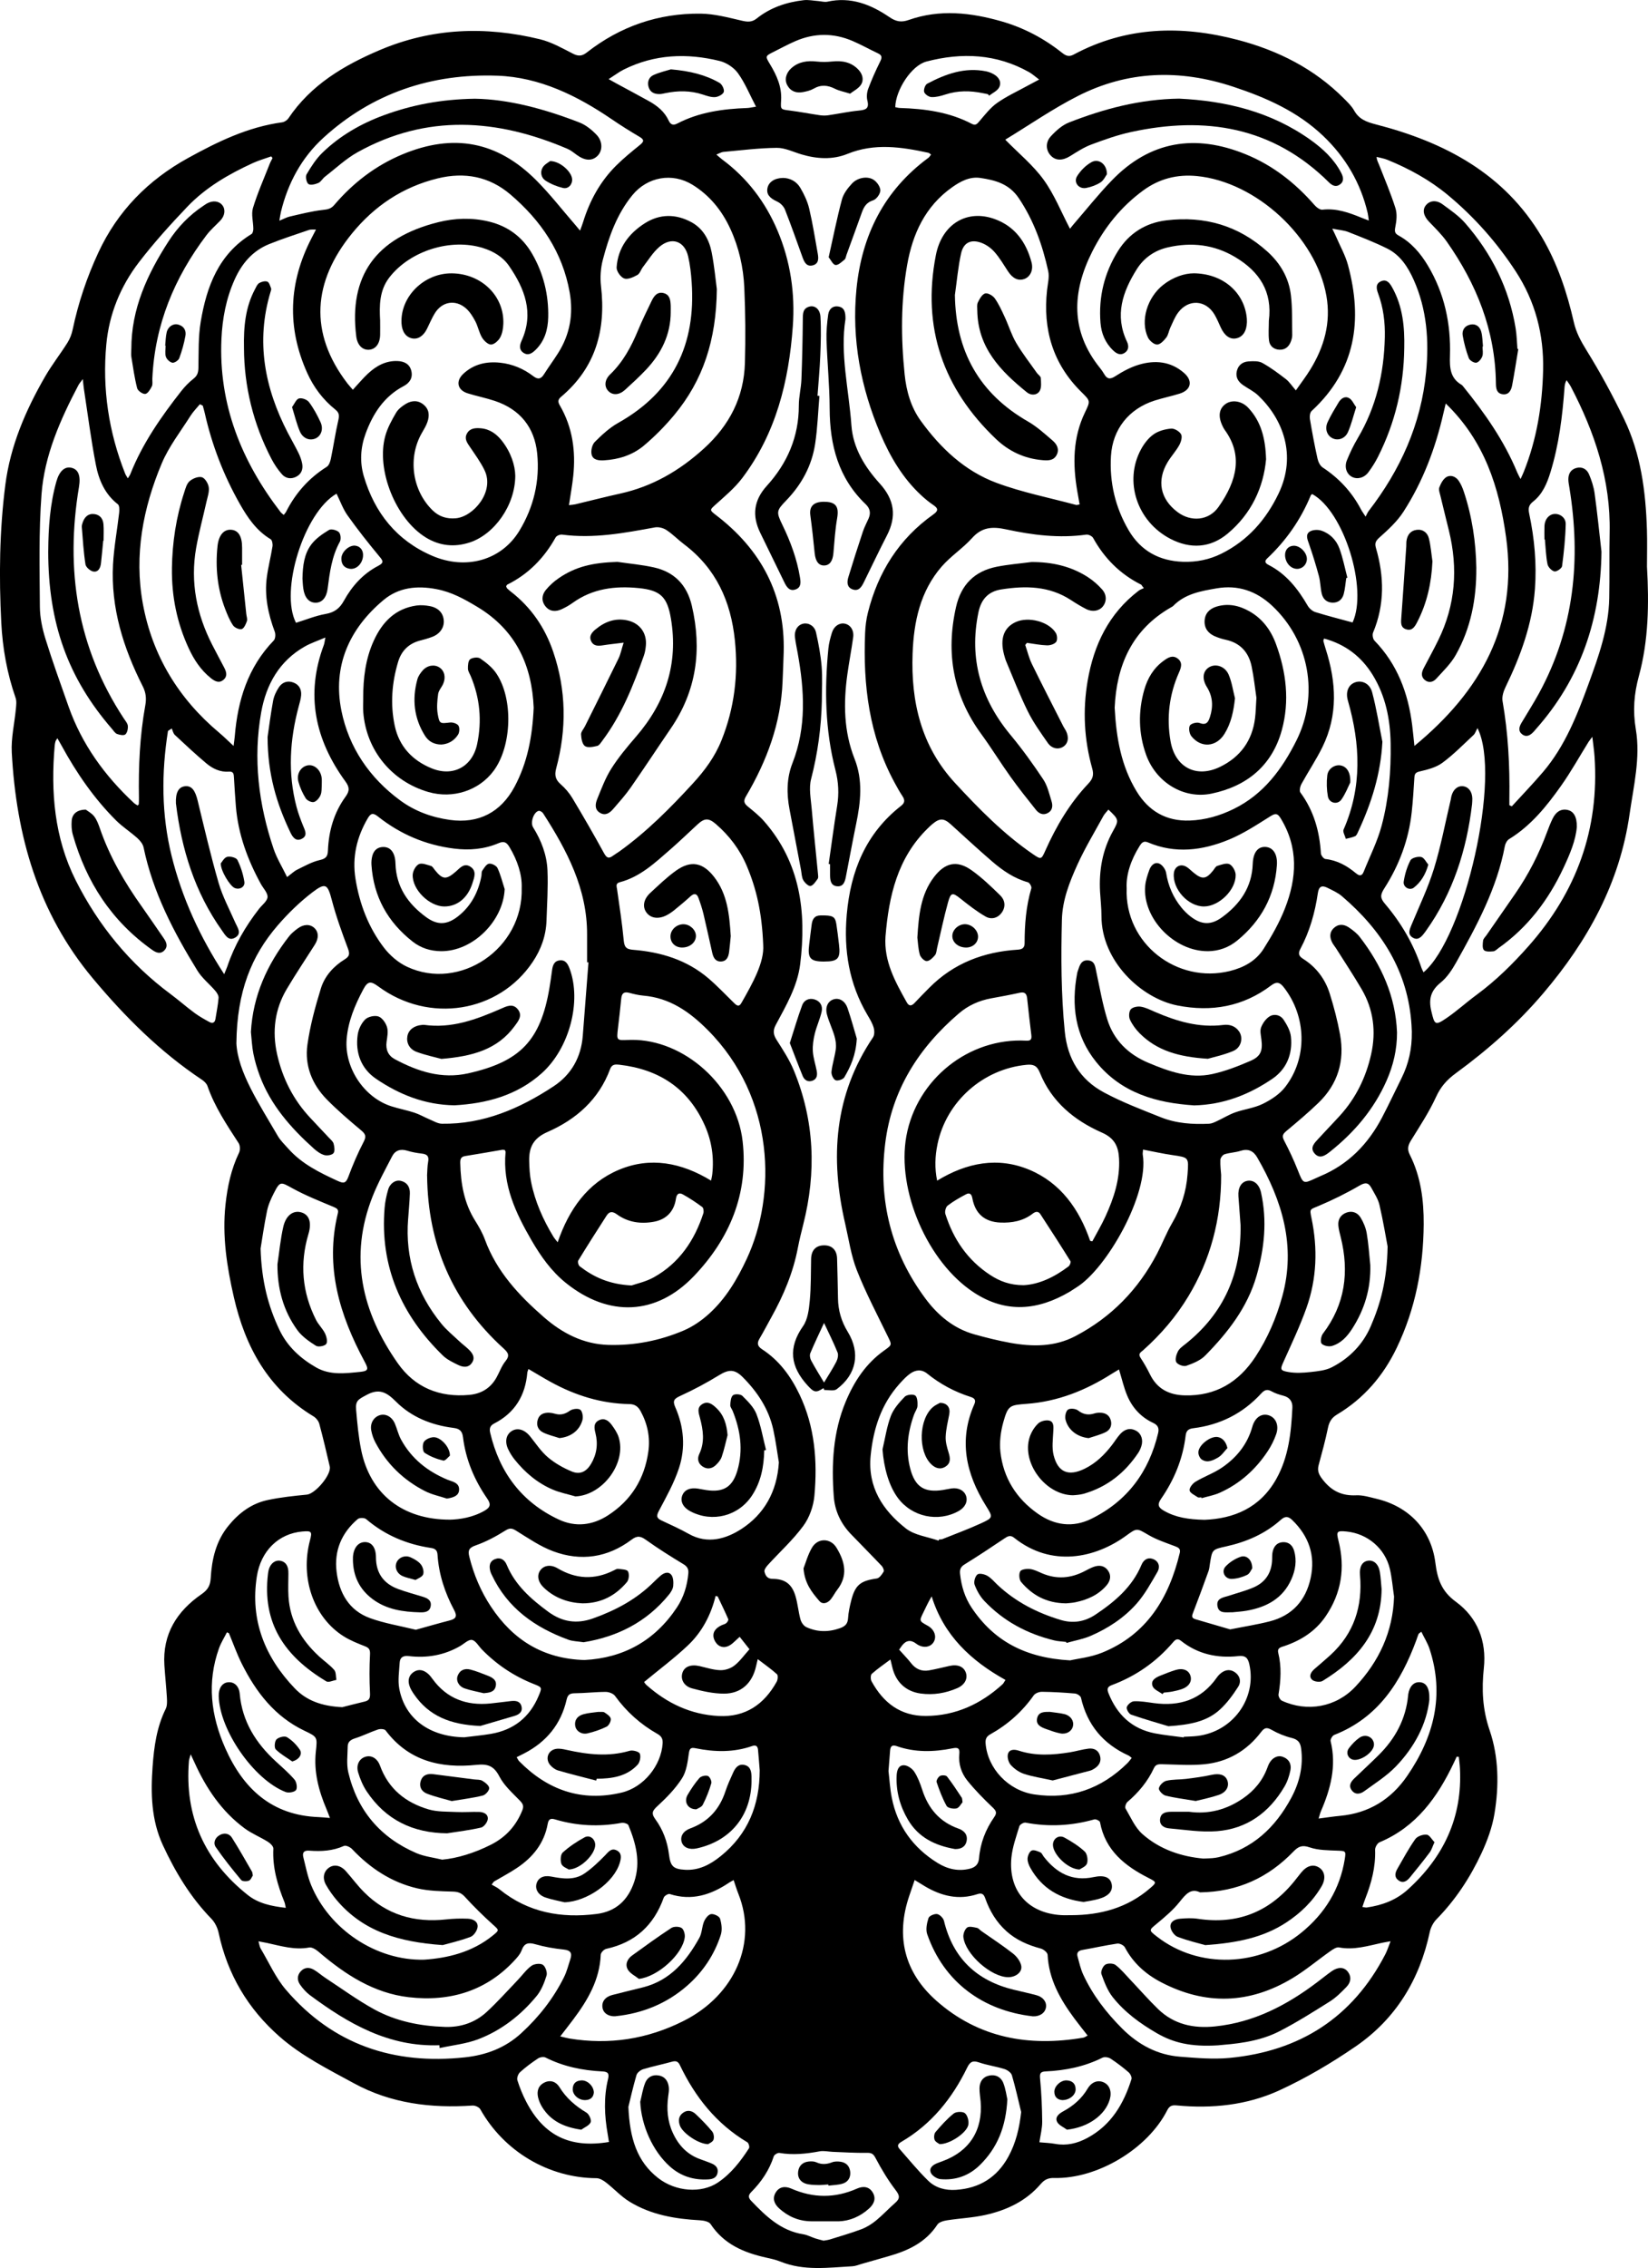 <?xml version="1.0" encoding="UTF-8"?>
<svg id="Layer_1" data-name="Layer 1" xmlns="http://www.w3.org/2000/svg" viewBox="0 0 654.25 900">
  <path d="M653.85,224.95c.82,14.57.64,29.16-3.22,43.31-1.93,7.08-2.46,13.76-1.22,21.11,1.91,11.31-.88,22.58-2.49,33.8-3.92,27.28-16.58,50.2-34.23,70.96-10.3,12.12-22.04,22.47-34.76,31.77-3.55,2.6-5.98,5.35-7.83,9.39-2.75,6.02-6.45,11.61-9.95,17.27-1.2,1.95-1.57,3.47-.47,5.65,4.38,8.67,5.59,18.1,5.52,27.62-.13,17.06-3.27,33.55-10.72,49.05-5.33,11.1-13.06,20.09-23.68,26.43-2.12,1.26-3.11,2.89-3.61,5.31-1.02,4.95-2.36,9.85-3.69,14.73-.66,2.44.16,3.97,1.74,5.96,3.49,4.42,7.59,6.32,13.17,6.06,2.65-.12,5.37.74,8.02,1.37,12.84,3.04,21.74,12.23,23.4,25.37.82,6.48,2.4,11.32,8.18,15.53,8.5,6.21,12.22,15.54,11.07,26.27-.9,8.43-.55,16.38,2.3,24.71,3.63,10.6,3.76,22.03,1.91,33.15-.89,5.37-2.85,10.71-5.16,15.67-4.5,9.64-10.31,18.49-17.83,26.15-1.3,1.32-2.3,3.27-2.69,5.08-4.02,18.89-13.48,34.44-29.38,45.37-9.62,6.61-19.83,12.65-30.43,17.5-12.78,5.85-26.67,7.27-40.71,5.93-1.92-.18-2.86.26-3.73,1.97-7.79,15.32-27.76,27.26-44.89,26.83-2.27-.06-3.79.61-5.3,2.37-5.77,6.77-13.48,10.4-21.95,12.29-5,1.12-10.2,1.34-15.29,2.14-1.35.21-3.16.72-3.8,1.71-4.64,7.1-11.65,10.33-19.38,12.53-3.6,1.02-7.2,2.07-10.8,3.09-1.17.33-2.34.84-3.54.9-9.6.53-19.26,1.93-28.6-1.86-1.81-.73-3.76-1.16-5.68-1.58-8.84-1.96-16.76-5.32-22.03-13.3-.66-1-2.73-1.42-4.19-1.5-9.86-.54-19.46-2.15-27.99-7.39-3.38-2.07-6.14-5.13-9.31-7.59-1.08-.84-2.53-1.72-3.81-1.73-18.98-.09-36.72-10.61-46.11-27.33-.47-.84-2.06-1.56-3.08-1.49-16.48,1.11-32.35-.79-47.11-8.84-10.21-5.57-20.69-10.78-29.49-18.5-12.57-11.01-20.73-24.75-24.22-41.21-.42-1.99-1.47-4.14-2.87-5.58-8.3-8.53-14.32-18.52-19.27-29.21-4.61-9.96-4.84-20.53-4.07-31.18.57-7.88,1.63-15.66,5.21-22.9.61-1.24.55-2.93.47-4.39-.25-4.3-.72-8.6-1-12.9-.79-12.38,4.97-21.48,14.77-28.23,2.48-1.71,3.45-3.44,3.62-6.34.44-7.49,2.06-14.65,6.97-20.71,4.15-5.13,9.22-8.93,15.68-10.3,5.1-1.09,10.33-1.63,15.53-2.14,3.32-.32,9.82-7.94,9.08-11.17-1.31-5.66-2.64-11.32-4.15-16.93-.31-1.13-1.3-2.35-2.31-2.96-17.92-10.83-27.06-27.45-31.6-47.24-2.78-12.13-4.68-24.3-3.33-36.8.77-7.15,2.24-14.05,5.38-20.58.5-1.03.44-2.87-.17-3.81-4.7-7.24-9.51-14.4-12.37-22.66-.34-.97-1.28-1.88-2.18-2.48-16.61-11.06-30.51-24.89-43.3-40.19-21.8-26.07-30.43-56.63-32.21-89.68-.31-5.71,1.09-11.51,1.63-17.27.14-1.46.35-3.08-.11-4.41-3.37-9.65-5.16-19.65-5.68-29.76-.94-18.28-.73-36.59,1.61-54.78,1.99-15.51,8.07-29.62,15.83-43.03,2.66-4.6,5.98-8.83,8.82-13.33.97-1.54,1.68-3.37,2.06-5.16,2.22-10.61,5.66-20.84,10.21-30.63,7.63-16.45,19.74-28.77,35.6-37.51,11.79-6.5,23.81-12.35,37.38-14.18.89-.12,1.97-.83,2.48-1.59,8.91-13.26,21.94-20.98,36.2-27.05,20.73-8.82,42.07-9.6,63.69-4.31,4.56,1.11,8.84,3.55,13.08,5.72,2.19,1.12,3.65.96,5.54-.52,13.26-10.35,28.41-15.57,45.18-15.37,5.43.07,10.9,1.54,16.25,2.78,2.29.53,4.03.69,5.97-.86,5.43-4.35,11.81-6.47,18.63-7.26,1.91-.22,3.89.21,5.84.35,1.2.09,2.47.49,3.6.24,9.24-2.06,17.23,1.1,24.6,6.12,2.62,1.79,4.67,2.2,7.7,1.13,12.28-4.32,24.6-2.94,36.79.55,8.84,2.53,16.86,6.76,24.07,12.49,1.43,1.13,2.67,1.73,4.55.72,20.91-11.22,42.89-11.72,65.27-5.83,15.92,4.19,30.33,11.43,42.1,23.27,1.45,1.46,3.01,2.94,4,4.7,1.96,3.5,4.89,4.58,8.69,5.56,27.22,7.02,50.99,19.47,65.86,44.69,6.19,10.49,10.01,22.01,12.71,33.85.93,4.09,2.79,7.48,5,11.06,5.47,8.81,10.44,17.99,14.95,27.34,6.64,13.76,8.57,28.66,9.05,43.77.16,4.96.02,9.93.02,14.9ZM284.43,61.36c1.1.93,1.63,1.44,2.22,1.88,9.98,7.38,17.22,16.94,22.03,28.29,5.14,12.13,7.01,24.92,6.06,38-1.57,21.76-6.67,42.47-20.12,60.24-3.01,3.97-6.98,7.25-10.72,10.63-2.1,1.9-2.22,2.04.14,3.84,18.05,13.72,27.7,31.63,27.08,54.62-.1,3.84-.29,7.68-.44,11.53-.63,16.54-6.21,31.53-14.53,45.61-1.07,1.81-.79,2.79.7,4.01,2.24,1.84,4.55,3.66,6.45,5.83,14.44,16.45,16.93,36.03,14.37,56.75-1.09,8.82-5.6,16.45-9.71,24.14-1.17,2.2-.97,3.86.36,5.94,2.52,3.94,5.12,7.92,6.88,12.22,8.15,19.85,8.95,40.24,3.7,60.95-.78,3.09-1.55,6.19-2.15,9.32-1.86,9.79-5.66,18.83-10.48,27.48-1.6,2.87-3.1,5.79-4.77,8.61-1.1,1.86-.71,3.03,1.06,4.18,6.81,4.44,11.4,10.71,14.86,17.97,6.1,12.79,7.13,26.37,5.9,40.14-.37,4.12-1.96,8.64-4.39,11.94-4.13,5.62-9.4,10.39-14.13,15.58-.65.71-1.48,1.88-1.3,2.61.36,1.46,1.02,2.84,3.2,2.85,4.94.02,7.67,2.05,9.09,6.79.91,3.03,1.16,6.26,2,9.33.31,1.14,1.24,2.52,2.26,3,4.34,2.04,8.83,2.08,13.4.46,2-.71,3.09-1.67,3.23-3.95.14-2.32.65-4.64,1.22-6.91,1.58-6.32,3.68-7.95,10.19-8.87,1.03-.15,2.05-1.61,2.7-2.69.28-.47-.21-1.72-.73-2.27-4.06-4.28-8.23-8.45-12.31-12.71-3.97-4.15-6.32-9.17-6.74-14.84-.95-12.82-.33-25.49,4.71-37.6,3.38-8.12,8.06-15.23,15.35-20.39,3.18-2.25,3.02-2.2,1.37-5.6-4.21-8.67-8.73-17.23-12.26-26.18-2.32-5.87-3.21-12.32-4.65-18.53-6.05-26.09-4.4-51.01,11.05-73.91.64-.95.61-2.7.26-3.89-.52-1.77-1.52-3.42-2.48-5.03-7.29-12.34-9.45-25.65-8.2-39.81,1.53-17.31,7.56-32.2,21.59-43.17,1.52-1.19,1.54-2.31.52-3.84-1.14-1.71-2.14-3.53-3.12-5.34-10.1-18.58-12.57-38.68-11.7-59.42.11-2.7.45-5.44,1.11-8.06,4.02-16.03,12.33-29.27,25.93-38.92,1.91-1.36,2.19-2.32.1-3.72-1.7-1.15-3.31-2.46-4.82-3.86-7.39-6.82-12.42-15.43-16.25-24.44-7.76-18.27-11.47-37.47-9.51-57.41,2.1-21.37,10.97-39.17,28.56-52.12.4-.29.65-.79,1.06-1.29-.49-.33-.76-.64-1.09-.71-10.72-2.32-21.36-3.91-32.06.43-5.97,2.43-12.22,2.03-18.38.19-3.22-.96-6.48-2.6-9.71-2.57-7.08.06-14.16.98-21.23,1.61-.76.07-1.48.55-2.77,1.06ZM140.08,154.66c2.2-2.37,3.93-4.46,5.9-6.31,3.3-3.1,7.11-5.26,11.82-5.08,2.62.1,4.83,1.12,5.5,3.93.66,2.78-.69,4.77-3.06,6.02-7.79,4.1-12.19,10.92-15.1,18.86-2.02,5.51-2.37,11.26-.71,16.89,4.29,14.54,13.06,25.51,27.1,31.56,13.53,5.83,27.56,1.76,34.63-9.86,5.71-9.38,8.2-19.81,7.1-30.74-1.05-10.35-6.8-17.48-16.79-20.83-3.55-1.19-7.26-1.91-10.83-3.03-4.07-1.28-4.83-4.82-1.7-7.74,4.12-3.84,9.14-4.98,14.6-4.4,4.87.52,9.27,2.36,13.14,5.32,1.88,1.44,3.08,1.19,4.3-.76,1.8-2.85,3.82-5.57,5.62-8.42,4.68-7.4,6.07-15.44,4.56-24.02-2.82-16-11.42-28.56-23.54-38.89-8.4-7.15-18.17-8.97-28.78-6.39-13.91,3.38-25.24,10.97-34.18,21.97-15.36,18.91-17.21,39.23-1.73,59.41.61.79,1.3,1.52,2.14,2.51ZM514.44,154.93c2.14-3.06,4.07-5.57,5.72-8.26,5.55-8.99,8.28-18.64,6.42-29.26-4.08-23.28-27.88-45.26-51.44-47.55-7.79-.76-14.91,1.05-21.24,5.68-8.81,6.43-15.47,14.72-20.34,24.41-8.01,15.94-8.65,31.47,3.15,46.1.59.73,1.13,1.5,1.6,2.31,1.16,2.04,2.32,2.32,4.48.92,2.88-1.86,6.02-3.56,9.28-4.54,6.42-1.93,12.67-1.39,17.99,3.25,3.6,3.14,2.82,6.79-1.74,8.21-3.31,1.03-6.72,1.72-10.02,2.78-10.14,3.26-16.62,11.33-17.25,21.99-.62,10.45,1.71,20.35,7,29.41,4.78,8.19,12.16,12.23,21.6,12.55,5.34.18,10.47-.85,15.26-3.23,10.42-5.17,17.68-13.44,22.65-23.78,7.41-15.4,1.63-29.76-8.06-38.99-1.73-1.65-4.01-2.73-6.01-4.11-1.92-1.33-3.04-3.12-2.49-5.52.55-2.39,2.28-3.72,4.61-3.88,1.83-.12,3.99-.24,5.49.58,3.31,1.82,6.38,4.12,9.39,6.44,1.36,1.05,2.34,2.61,3.96,4.48ZM200.94,232.66c.16.34.21.65.4.83.46.46.96.89,1.48,1.29,8.02,6.22,13.52,14.24,16.78,23.8,5.23,15.28,5.4,30.75,1.22,46.26-.74,2.75-.34,4.53,1.79,6.39,1.81,1.58,3.45,3.52,4.68,5.58,4.28,7.14,8.45,14.35,12.45,21.65,1.02,1.86,1.8,2.46,3.57,1.14.83-.62,1.73-1.12,2.57-1.72,10.88-7.81,20.25-17.25,29.27-27.08,4.66-5.08,8.67-10.51,11.27-17,5.14-12.82,6.74-26.02,5.32-39.73-1.6-15.48-7.49-28.53-20.16-38.08-2.39-1.8-4.5-4.01-6.99-5.65-1.24-.82-3.14-1.33-4.58-1.06-12.19,2.24-24.35,4.53-36.85,2.87-.82-.11-2.2.44-2.57,1.1-4.56,8.18-10.8,14.58-19.23,18.76-.14.07-.2.3-.43.66ZM454.11,233.4c-.25-.33-.5-.65-.76-.98-.11-.15-.19-.36-.34-.43-8.31-4.16-14.56-10.41-19.05-18.53-.41-.74-1.87-1.43-2.72-1.31-10.76,1.52-21.39.17-31.83-2.09-5.43-1.17-9.57-.93-13.5,3.45-3.67,4.08-8.46,7.16-12.05,11.29-8.54,9.83-11.1,21.92-11.56,34.51-.7,19.18,3.4,36.84,16.88,51.43,9.5,10.27,19.26,20.23,30.86,28.18,3.28,2.25,3.38,2.16,4.95-1.37,4.34-9.73,9.72-18.84,17.08-26.6,1.8-1.9,2.24-3.48,1.55-5.96-3.22-11.45-3.84-23.07-1.83-34.81,2.46-14.36,8.43-26.75,20.28-35.79.59-.45,1.35-.68,2.03-1.01ZM225.88,200.45c1.11-.14,1.83-.17,2.52-.33,5.93-1.41,11.83-2.94,17.78-4.25,12.8-2.81,23.59-9.09,33.27-17.88,10.16-9.23,15.89-20.35,16.28-33.99.28-9.92.2-19.87-.24-29.79-.36-8.09-2.13-15.99-5.55-23.41-3.33-7.24-8.17-13.24-14.99-17.46-8.03-4.97-17.93-3.18-23.89,4.1-6.16,7.53-9.32,16.45-11.73,25.63-.88,3.34-1.13,7.05-.73,10.48,2.03,17.36-2.12,32.37-15.88,43.94-1.31,1.1-1.25,2.04-.47,3.38,5.06,8.69,6.36,18.13,5.33,27.98-.39,3.71-1.07,7.38-1.7,11.6ZM428.6,200.17c-.34-1.92-.65-3.63-.94-5.35-1.82-10.64-1.76-21.11,3.04-31.1,2.27-4.72,2.2-4.6-1.51-8.28-11.26-11.16-15.21-24.8-13.51-40.34.28-2.5.98-5.16.46-7.52-2.27-10.29-5.71-20.09-11.72-28.99-3.83-5.67-9.33-7.11-15.24-7.98-4.19-.62-7.87,1.35-11.22,3.72-10.63,7.54-15.64,18.41-17.82,30.8-2.54,14.41-2.49,28.94-1,43.44.67,6.57,2.47,13,6.4,18.42,7.83,10.81,17.45,19.92,30.03,24.6,10.22,3.81,21.07,5.93,31.65,8.78.24.07.54-.07,1.39-.2ZM453.79,456.16c-.06.95-.2,1.51-.12,2.03,2.59,15.57-14.36,45.41-26.44,52.75-.88.53-1.71,1.15-2.6,1.67-12.57,7.37-25.15,8.63-37.9.35-18.42-11.96-30.85-40.56-26.9-62.18,4.13-22.55,24.84-39.06,47.55-37.82,1.93.11,2.25-.63,2.05-2.28-.6-4.84-1.14-9.69-1.66-14.53-.2-1.88-.97-2.64-2.97-2.2-3.75.83-7.54,1.52-11.32,2.21-4.81.88-9.13,2.82-12.84,6.01-15.94,13.68-26.6,30.33-29.22,51.6-2.78,22.65,2.37,43.22,15.98,61.54,4.96,6.67,11.22,11.89,19.42,14.19,4.69,1.31,9.43,2.49,14.22,3.36,8.83,1.6,17.63,1.65,25.83-2.64,14.29-7.47,25.05-18.53,32.51-32.8,2.08-3.99,3.7-8.23,5.96-12.1,3.53-6.04,5.61-12.41,6.11-19.39.48-6.7.58-6.61-6.06-7.58-3.78-.55-7.51-1.39-11.61-2.17ZM200.38,456.33c-.35-.02-.72-.12-1.07-.06-4.89.82-9.77,1.72-14.67,2.48-1.8.28-1.95,1.41-1.92,2.83.19,8.08,1.51,15.84,5.93,22.85,1.49,2.37,2.91,4.87,3.87,7.49,4.65,12.69,13.51,22.14,23.42,30.78,7.33,6.39,15.71,10.71,25.6,10.99,10.34.29,20.4-1.68,29.9-5.73,3.63-1.55,7.08-3.94,10.02-6.6,6.69-6.06,11.19-13.67,15.01-21.86,11.74-25.21,11.37-63.79-15.52-90.79-7.3-7.33-15.14-12.75-25.66-13.64-1.86-.16-3.7-.62-5.51-1.1-2.08-.55-2.95.22-3.15,2.28-.37,3.92-.84,7.83-1.3,11.74-.57,4.89-.59,4.89,4.13,4.68.37-.02.75-.02,1.12-.03,20.97-.27,41.76,18.24,44.24,40.26,2.35,20.82-5.18,38.67-19.36,53.5-14.97,15.66-33.81,16.31-50.74,2.75-5.82-4.66-10.02-10.62-13.71-16.97-6.28-10.82-11.54-21.97-10.3-35.01.02-.24-.19-.51-.32-.86ZM211.87,280.82c-.69-16.49-6.81-30.67-22.42-40.03-5.17-3.1-10.09-5.84-16.14-7-7.81-1.51-15.06-.68-21.01,4.28-13.65,11.39-20.31,26.27-16.77,43.9,2.94,14.61,11.17,26.71,23.36,35.66,5.83,4.28,12.52,6.72,19.7,7.72,11.42,1.6,20.25-3.04,25.65-13.09,5.11-9.51,7.12-19.86,7.63-31.45ZM442.52,280.83c.63,12.15,2.65,23.26,8.72,33.22,4.75,7.79,11.73,11.89,21.06,11.56,6.2-.22,12.01-1.91,17.54-4.63,11.78-5.8,19.12-15.72,24.81-27.07,9.08-18.13,5.17-39.73-9.69-53.6-6.2-5.78-13.52-8.31-21.97-6.84-6.25,1.08-12.56,2.15-17.29,7.03-.19.2-.47.31-.71.45-15.73,8.95-21.73,23.27-22.47,39.88ZM561.52,296c26.44-21.78,41.2-48.03,36.39-82.8-2.74-19.78-8.53-38.17-23.96-53.08-.44,1.84-.68,2.82-.9,3.8-3.17,13.91-8.15,27.15-15.89,39.15-2.48,3.85-6.02,7.11-9.48,10.18-1.55,1.38-1.99,2.3-1.44,4.18,3.3,11.31,3.5,22.53-1.14,33.61-.36.86-.07,2.52.56,3.18,9.1,9.37,13.38,20.84,14.97,33.54.32,2.57.56,5.16.89,8.25ZM80.51,160.97c-.39-.19-.77-.38-1.16-.56-1.24,1.51-2.66,2.92-3.7,4.56-3.94,6.24-8.61,12.2-11.44,18.93-7.46,17.74-11,36.41-7.52,55.56,3.75,20.62,14.16,37.73,30.29,51.26,1.83,1.53,3.51,3.22,5.75,5.29.21-1.7.38-2.76.47-3.83,1.18-14.29,5.21-27.4,15.48-38.02.65-.68.78-2.45.41-3.44-2.63-7.05-4.17-14.25-3.15-21.77.55-4.08,1.59-8.08,2.24-12.15.14-.91-.13-2.46-.74-2.83-5.63-3.37-9.14-8.55-12.25-14.04-6.42-11.33-11.07-23.37-13.92-36.09-.22-.96-.51-1.91-.77-2.87ZM233.62,381.9c-.18-.01-.37-.03-.55-.04,0-3.66-.01-7.32,0-10.97.08-18.2-8-33.45-17.48-48.18-.33-.51-1.26-1.06-1.75-.94-2,.49-3.37,4.65-2.22,6.5,3.29,5.27,5.48,11.01,5.73,17.17.27,6.63-.16,13.29-.39,19.93-.21,5.96-2.16,11.39-5.47,16.33-13.52,20.2-41.23,24.59-61.3,9.74-2.99-2.21-4.21-2.14-5.96,1.15-3.32,6.23-6.07,12.71-6.62,19.88-.87,11.33,6.95,23.06,17.72,26.52,3.03.97,6.19,1.56,9.21,2.55,2.02.66,3.89,1.77,5.86,2.59,1.65.69,3.35,1.76,5.04,1.79,16.49.24,30.93-6.02,44.35-14.86,7.01-4.62,10.9-11.5,11.57-20,.77-9.71,1.51-19.43,2.26-29.14ZM440.02,321.27c-.76.96-1.51,1.67-1.98,2.53-3.5,6.41-7.3,12.68-10.32,19.32-3.13,6.9-5.95,14.05-6.15,21.8-.37,14.81-.33,29.6,1.14,44.39,1.08,10.95,6.13,19.14,15.57,24.2,7.23,3.88,14.98,6.82,22.63,9.87,6.1,2.43,12.59,2.85,19.1,2.54,1.05-.05,2.11-.57,3.1-1.03,2.43-1.13,4.73-2.57,7.24-3.47,3.61-1.28,7.59-1.72,10.98-3.39,3.26-1.6,6.63-3.79,8.83-6.61,9.03-11.6,8.56-28.13-.57-39.73-1.51-1.92-2.82-2.26-4.91-.68-11.16,8.45-23.73,10.66-37.28,7.98-14.35-2.84-30.16-17.61-30.12-35.52,0-3.18-.38-6.36-.56-9.54-.47-8.51.93-16.63,5.14-24.15,2.42-4.32,2.38-4.55-1.83-8.52ZM230.28,91.52c.54-1.51.91-2.43,1.2-3.37,2.61-8.48,6.77-16.09,13.06-22.37,2.97-2.97,6.27-5.64,9.54-8.29,1.69-1.37,1.68-2.1-.23-3.22-3.71-2.18-7.37-4.48-10.93-6.91-13.78-9.4-28.68-16.72-45.44-17.32-26.04-.93-49.61,6.83-69.13,24.67-8.63,7.89-14.06,17.95-16.82,29.37-.23.96-.35,1.94-.62,3.5,1.75-.71,2.89-1.37,4.12-1.65,4.34-.99,8.69-2.13,13.1-2.62,1.91-.21,3.26-.43,4.55-1.95,7.47-8.77,16.39-15.64,27.07-20.1,20.21-8.43,37.65-5.22,53.1,10.24,5.48,5.48,10.26,11.67,15.36,17.54.58.66,1.13,1.35,2.07,2.47ZM424.78,90.77c.35-.43.89-1.15,1.47-1.82,5.03-5.81,9.81-11.85,15.14-17.36,15.21-15.74,33.15-18.5,53.09-10.39,10.82,4.4,19.73,11.41,27.37,20.17.77.89,2.16,1.95,3.13,1.84,5.57-.64,10.55,1.15,15.52,3.19.82.34,1.66.64,2.91,1.12-.19-1.31-.25-2.13-.43-2.91-2.8-12.04-8.82-22.25-17.74-30.73-10.16-9.65-22.51-15.12-35.7-19.48-21.22-7.01-41.83-6.38-61.7,3.73-9.9,5.03-19.11,11.42-28.62,17.21-.12.07-.12.34-.06.16,5.2,5.32,10.95,10.01,15.16,15.82,4.25,5.87,6.99,12.83,10.46,19.46ZM32.87,150.43c-.95,1.3-1.4,1.78-1.7,2.34-7.2,13.69-13.53,27.87-14.69,43.4-1.11,14.82-.75,29.77-.65,44.66.03,4.24.96,8.61,2.22,12.69,2.8,9.03,6.03,17.93,9.17,26.85,5.3,15.01,14.37,27.49,25.94,38.26.44.41,1,.69,1.5,1.02.24-.3.44-.44.44-.59.05-.84.08-1.68.06-2.52-.22-12.3.33-24.57,2.53-36.69.5-2.74.23-5.04-1.03-7.53-7.69-15.18-12.71-31.1-11.79-48.34.37-6.9,1.67-13.75,2.45-20.63.12-1.08.11-2.75-.53-3.25-5.17-4-7.56-9.65-8.73-15.65-1.94-10.01-3.22-20.14-4.77-30.23-.15-.99-.22-1.98-.42-3.79ZM599.19,319.51c.33.15.67.3,1,.45,4.15-4.55,8.44-8.98,12.43-13.67,8.73-10.27,13.55-22.63,18.09-35.07,3.99-10.93,7.9-21.93,8.15-33.76.18-8.72-.03-17.45.16-26.17.45-20.78-5.91-39.7-15.38-57.82-.48-.92-1.15-1.74-1.72-2.61-.64,1.15-.74,2.06-.81,2.98-.83,11.34-2.21,22.59-5.57,33.51-1.36,4.43-3.15,8.75-6.91,11.69-1.82,1.43-1.97,2.77-1.54,4.81,2.09,9.86,3.01,19.83,2.27,29.92-1.02,13.81-5.67,26.51-11.65,38.83-.81,1.68-1.51,3.82-1.21,5.57,2.24,12.81,2.91,25.7,2.71,38.67-.01.89,0,1.78,0,2.67ZM221.39,492.97c4.49-13.11,11.87-23.51,24.23-28.74,12.52-5.29,24.88-2.92,36.67,4.26.17-.88.4-1.75.49-2.63.72-6.67-.24-13.09-2.96-19.22-6.54-14.76-18.21-22.33-33.96-24.14-1.52-.17-2.93-.22-3.64,1.7-4.47,12.11-13.5,20.02-24.88,25-5.61,2.46-7.36,6.08-7.25,11.44.06,2.8.21,5.64.75,8.37,1.56,7.8,4.75,14.98,8.87,21.75.38.62.87,1.16,1.68,2.21ZM432.8,492.4c.28.06.57.13.85.19,1.74-3.27,3.65-6.47,5.19-9.83,3.34-7.29,5.84-14.8,5.42-23.02-.25-4.87-1.82-8.11-6.82-10.31-10.99-4.84-20-12.26-24.63-23.8-1.12-2.78-2.57-3.35-5.27-3.09-17.26,1.64-31.83,14.53-35.35,31.47-1,4.79-1.17,9.59-.15,14.5,11.76-7.18,24.14-9.56,36.66-4.3,12.38,5.2,19.75,15.61,24.09,28.19ZM603.66,190.08c.58-1.29.94-2.02,1.24-2.77,5.2-12.96,7.38-26.49,7.71-40.38.33-14.18-3.12-27.35-10.86-39.22-7.46-11.44-16.46-21.61-26.99-30.35-7.2-5.97-15.33-10.42-23.96-13.94-1.36-.56-2.86-.78-4.3-1.16.11,1.48.65,2.24.97,3.08,2.24,5.73,4.67,11.41,6.52,17.27.72,2.27.44,5.04-.05,7.44-.34,1.7-.26,2.56,1.25,3.39,5.08,2.78,8.71,7.02,11.65,11.92,6.61,11.03,9.19,23.13,8.79,35.82-.15,4.76.06,8.87,4.61,11.53.31.18.54.52.77.81,8.45,10.46,16.14,21.39,21.31,33.92.3.73.7,1.42,1.32,2.64ZM50.75,189.81c.45-.75.79-1.17.98-1.65,4.82-12.17,12.22-22.76,20.22-32.96,1.43-1.83,3.11-3.53,4.93-4.97,1.52-1.2,1.85-2.49,1.89-4.33.12-6.08-.09-12.25.91-18.21,2.35-14.01,7.11-26.87,20.17-34.82.49-.3.72-1.38.72-2.09-.02-2.76-.9-5.74-.15-8.24,1.81-5.96,4.37-11.7,6.65-17.52.31-.79.75-1.53,1.13-2.3-.18-.22-.36-.44-.54-.66-2.42.87-4.92,1.57-7.26,2.64-9.6,4.4-18.73,9.68-26.06,17.37-6.71,7.04-13.27,14.3-19.19,22.01-7.31,9.53-11.82,20.54-12.94,32.54-1.65,17.64.92,34.78,7.46,51.29.22.56.59,1.06,1.07,1.89ZM484.79,466.1c.09,17.81-4.36,33.95-12.99,48.26-4.88,8.1-10.95,15.19-18,21.46-.87.77-2.1,1.32-1.04,2.94,1.38,2.11,2.65,4.31,3.76,6.58,2.83,5.8,7.59,8.22,13.84,8.37,12.29.3,21.39-5.23,28.01-15.26,4.89-7.42,8.35-15.52,10.7-24.06,5.49-19.94-.04-37.94-9.97-55.11-1.5-2.59-3.59-3.58-6.63-2.6-2.04.66-4.27.7-6.31,1.35-.75.24-1.65,1.42-1.68,2.2-.09,2.33.22,4.67.3,5.88ZM169.54,466.58c.13-1.82.08-3.72.43-5.55.43-2.26-.46-3.04-2.56-3.27-1.95-.22-3.91-.58-5.78-1.15-2.66-.81-4.75-.11-5.97,2.26-2.7,5.23-5.57,10.41-7.73,15.87-9.47,23.93-4.29,45.87,9.96,66.19,6.78,9.67,16.58,13.67,28.39,12.59,4.85-.44,8.51-2.7,10.87-6.97,1.18-2.13,2-4.54,3.51-6.39,1.91-2.34,1-3.48-.85-5.17-20.14-18.31-29.97-41.21-30.25-68.4ZM112.65,204.32c.44-.57.72-.83.88-1.15,3.76-7.46,9.08-13.46,16.19-17.93.89-.56,1.4-2.08,1.64-3.24,1.06-5.11,1.8-10.29,2.98-15.38.43-1.84.25-2.93-1.22-4.1-4.92-3.94-8.62-8.87-11.19-14.6-8.1-18.05-7.33-35.85,1.72-53.36.53-1.03,1.06-2.05,1.8-3.48-1.34.06-2.12-.07-2.77.16-5.3,1.82-10.65,3.53-15.84,5.63-6.6,2.67-10.88,7.75-13.74,14.17-3.34,7.48-4.82,15.36-5.19,23.48-1.16,25.97,7.93,48.47,23.51,68.73.27.35.67.6,1.22,1.08ZM528.91,90.75c.77,1.61,1.19,2.43,1.55,3.26,1.59,3.7,3.63,7.28,4.67,11.12,5.94,21.94,3.12,41.79-14.43,57.97-.66.61-.84,2.17-.67,3.18.88,5.24,1.85,10.46,3,15.65.29,1.3,1.02,2.89,2.06,3.57,6.5,4.27,11.6,9.75,15.21,16.63.37.71.86,1.36,1.84,2.88.54-1.02.77-1.66,1.17-2.17,12.6-16.31,20.85-34.46,22.84-55.12,1.21-12.55.33-24.94-4.92-36.67-2.3-5.14-5.35-9.85-10.53-12.43-5.01-2.49-10.27-4.52-15.49-6.58-1.69-.66-3.6-.77-6.28-1.3ZM560.5,409.63c-.04-.94-.07-1.87-.13-2.81-1.33-21.32-11.84-37.7-27.63-51.19-1.67-1.43-3.81-2.36-5.81-3.36-2.18-1.08-3.36-.51-3.75,2.15-1.14,7.74-3.24,15.22-6.96,22.16-.96,1.8-.6,2.84,1.09,3.9,5.2,3.27,8.76,7.98,10.58,13.77,1.68,5.35,3.11,10.82,4.11,16.33,1.89,10.39-.87,19.57-8.51,26.98-4.1,3.97-8.49,7.64-12.87,11.31-1.4,1.17-1.74,1.98-.83,3.73,1.99,3.81,3.83,7.72,5.41,11.71,2.21,5.55,2.08,5.59,7.36,3.13.51-.24,1.02-.47,1.54-.69,11.16-4.63,19.03-12.76,24.56-23.29,2.7-5.14,5.15-10.42,7.74-15.62,2.86-5.74,4.18-11.81,4.08-18.21ZM93.84,413.92c.55,11.42,8.97,24,16.48,36.91,1.07,1.83,2.69,3.36,4.12,4.97,5.37,6.06,12.43,9.5,19.62,12.81,2.4,1.1,3.27.93,4.23-1.64,1.75-4.73,3.75-9.4,6.08-13.87,1.15-2.21.72-3.12-1.03-4.59-4.66-3.9-9.31-7.87-13.57-12.2-5.89-5.99-8.9-13.49-7.72-21.8,1.07-7.55,3.09-15.02,5.35-22.32,1.52-4.9,5.03-8.78,9.48-11.52,1.93-1.19,2.02-2.23,1.23-4.33-2.36-6.29-4.66-12.65-6.37-19.14-1.66-6.31-2.43-7.15-7.73-3.1-5.01,3.83-9.64,8.34-13.77,13.12-10.45,12.12-16.16,26.24-16.39,46.7ZM232,658.73c15.43-.79,27.93-7.58,36.75-20.89,2.69-4.06,4.07-8.62,4.51-13.47.15-1.66-.35-2.7-1.89-3.64-5.04-3.06-10.05-6.18-14.83-9.61-2.15-1.54-3.51-1.89-5.81-.15-9.48,7.14-20.1,8.71-31.12,4.61-5.18-1.93-9.89-5.19-14.64-8.13-1.67-1.03-2.54-1.23-4.36-.09-3.68,2.31-7.59,4.42-11.68,5.85-2.74.96-3.26,1.97-2.6,4.59,1.77,7.08,4.56,13.69,8.58,19.76,8.69,13.12,20.61,20.69,37.11,21.17ZM424.88,658.86c2.92-.68,8.07-1.2,12.67-3.06,17.77-7.2,26.52-21.7,30.81-39.55.42-1.75-.61-2.19-2-2.72-3.49-1.32-7.09-2.5-10.29-4.35-4.76-2.76-4.62-2.98-8.96.19-12.24,8.91-29.62,12.75-44.51.84-1.55-1.24-2.62-.55-3.97.36-5.2,3.5-10.42,6.96-15.75,10.25-1.58.98-1.91,2.1-1.74,3.72.51,4.84,1.89,9.39,4.6,13.44,8.81,13.16,21.25,19.91,39.14,20.89ZM102.61,770.34c.41,1.43.47,2.21.83,2.81,3.3,5.53,5.96,11.63,10.09,16.45,18.7,21.82,42.84,29.82,71.06,26.79,8.46-.91,16-3.76,22.34-9.57,6.98-6.4,12.75-13.74,16.97-22.22,1.12-2.24,1.73-4.74,2.52-7.14.79-2.38.16-3.55-2.62-3.84-3.81-.4-7.64-1.06-11.31-2.12-2.81-.81-4.39-.38-5.4,2.43-.43,1.2-1.3,2.29-2.16,3.26-11.43,12.82-26.14,17.25-42.65,15.34-13.86-1.6-25.25-8.99-35.67-17.92-1.06-.91-2.69-2.01-3.84-1.8-5.78,1.07-11.17-.58-16.65-1.78-.96-.21-1.93-.38-3.52-.68ZM552.05,770.33c-1.77.32-2.66.46-3.53.65-5.57,1.21-11.06,2.92-16.92,1.8-1.03-.2-2.43.74-3.44,1.46-5.04,3.55-9.79,7.58-15.06,10.75-17.03,10.25-34.52,10.83-52.2,1.57-6.11-3.2-11.07-7.62-14.35-13.84-.44-.82-2.06-1.61-3-1.47-4.63.68-9.2,1.72-13.81,2.52-1.66.29-2.39,1.07-1.95,2.66.68,2.43,1.22,4.94,2.28,7.21,3.75,8.08,9.12,15.03,15.4,21.31,6.4,6.4,13.97,10.49,23.02,11.19,6.52.51,13.16,1.09,19.63.48,27.88-2.65,48.87-16,61.87-41.17.71-1.37,1.17-2.88,2.06-5.13ZM302.99,374.96c-.5-12.85-2.7-22.3-6.54-31.36-2.75-6.5-6.92-12-12.25-16.6-2.89-2.49-4.53-2.4-7.31.17-3.58,3.3-7.09,6.7-10.76,9.9-6.07,5.28-11.96,10.89-20.09,13.02-1.77.46-1.23,1.66-1.05,2.91.95,6.66,1.98,13.31,2.61,20,.25,2.63.8,3.67,3.7,3.9,11.05.88,21.39,4,29.99,11.36,3.48,2.98,6.64,6.34,9.92,9.54.99.97,2.04,2.1,3.1.24,4.63-8.09,9.15-16.24,8.68-23.07ZM351.54,371.59c-.69,9.89,3.89,18.02,8.44,26.16.9,1.62,1.91,1.49,3.09.24,1.93-2.05,3.9-4.05,5.88-6.05,9.67-9.74,21.61-14.24,35.08-15.09,1.96-.12,2.75-.85,2.74-2.66,0-7.34.57-14.61,2.67-21.7.19-.64-.69-2.2-1.34-2.38-5.49-1.52-10.03-4.66-14.24-8.28-5.54-4.77-10.91-9.74-16.32-14.65-2.8-2.54-4.41-2.63-7.33-.22-.65.54-1.26,1.12-1.86,1.71-12.09,11.79-15.49,26.96-16.81,42.92ZM363.11,746.04c-.77,2.27-1.46,4.28-2.14,6.28-5.51,16.23-1.83,30.47,10.77,41.61,16.72,14.79,36.75,18.37,58.37,14.64.49-.08.93-.45,1.67-.82-1.86-2.39-3.61-4.54-5.26-6.78-5.59-7.55-10.15-15.51-10.62-25.26-.04-.9-1.6-2.19-2.68-2.48-5.06-1.35-9.72-3.34-13.66-6.88-4.01-3.6-6.67-8.06-8.43-13.08-.57-1.61-1.3-2.24-3.11-1.64-7.38,2.44-14.22.78-20.71-3.04-1.28-.75-2.53-1.54-4.18-2.55ZM222.41,808.08c1.67.39,2.64.67,3.63.84,15.87,2.61,30.94.26,45.33-6.97,20.55-10.33,29.36-31.32,21.8-50.34-.7-1.76-1.25-3.59-1.92-5.55-.93.52-1.35.71-1.73.97-7.24,4.88-14.9,7.39-23.66,4.55-.6-.19-2.11.74-2.36,1.44-3.92,10.97-11.37,17.83-22.83,20.32-.89.19-2.15,1.5-2.18,2.33-.41,9.98-5.18,18.06-10.94,25.73-1.55,2.07-3.15,4.11-5.13,6.68ZM207.11,352.29c.19-5.13-1.64-10.83-4.87-16.19-1.12-1.85-2.14-2.44-4.29-1.52-5.65,2.41-11.6,2.92-17.66,2.16-11.26-1.4-21.33-5.68-30.21-12.71-1.86-1.48-2.82-1.48-4.07.66-4.37,7.48-6.26,15.4-4.88,24.03,1.6,9.99,5.14,19.27,11.26,27.29,2.36,3.09,5.66,5.95,9.16,7.59,20.91,9.85,46.29-7.07,45.56-31.31ZM209.8,543.25c-.25.76-.43,1.1-.46,1.45-.77,9.09-4.95,15.98-13.16,20.18-1.71.87-1.95,2.1-1.57,3.71,3.71,15.71,12.5,27.51,27.22,34.39,6.65,3.11,13.4,2.32,19.58-1.68,9.19-5.95,14.47-14.5,15.98-25.3.79-5.63-.33-10.99-3.07-16.02-1-1.83-2.29-2.78-4.43-2.81-11.21-.19-21.58-3.45-31.33-8.82-2.85-1.57-5.62-3.27-8.76-5.1ZM447.28,352.49c-.84,21.95,19.98,38.01,41.01,32.82,5.49-1.36,10.31-4.01,13.33-8.75,3.25-5.11,6.3-10.47,8.5-16.09,4.72-12.02,5.43-24.09-1.68-35.71-1.23-2-2.01-2.16-4.08-.86-5.37,3.37-10.76,6.93-16.59,9.32-10.4,4.27-21.2,5.67-32.02,1.06-1.77-.75-2.54.16-3.36,1.48-3.42,5.46-5.4,11.33-5.11,16.73ZM444.24,543.41c-.92.56-1.95,1.16-2.95,1.79-10.28,6.53-21.32,10.94-33.57,11.86-6.9.52-7.51.58-9.39,7.23-1.07,3.78-1.6,7.99-1.17,11.87,1.15,10.3,6.32,18.5,14.81,24.47,6.67,4.7,13.98,5.66,21.29,2.06,14.25-7,22.87-18.62,26.51-34.01.45-1.92-.06-3.16-1.96-4.04-4.79-2.23-8.22-5.94-10.27-10.73-1.37-3.21-2.13-6.68-3.31-10.51ZM632.14,292.4c-.87,1.16-1.21,1.56-1.49,2-3.61,5.81-6.94,11.81-10.88,17.38-5.74,8.13-11.98,15.87-20.67,21.2-.82.5-1.48,1.73-1.67,2.73-3.15,16.79-11.13,31.57-19.34,46.22-1.63,2.91-3.6,5.91-6.14,7.97-3.93,3.19-4.87,6.53-3.71,11.38,1.29,5.39,1.45,5.86,6.16,2.63,4.08-2.8,7.77-6.18,11.77-9.12,7.67-5.64,14.36-12.24,20.67-19.37,19.03-21.52,28.11-46.39,26.19-75.15-.16-2.36-.52-4.71-.88-7.88ZM22.79,292.93c-.48.78-.68.99-.75,1.24-.15.54-.27,1.1-.32,1.65-1.63,18.51-.12,36.69,8.32,53.48,8.99,17.88,21.45,33.13,37.65,45.15,3.23,2.4,6.26,5.08,9.49,7.47,1.87,1.38,3.92,2.53,5.96,3.64,1.23.67,2.16.3,2.4-1.25.42-2.78,1.02-5.54,1.23-8.33.07-.91-.65-2.05-1.31-2.82-2.31-2.7-5.23-4.98-7.07-7.96-9.42-15.29-17.7-31.11-21.39-48.93-.28-1.37-1.42-2.74-2.51-3.72-2.71-2.43-5.84-4.42-8.41-6.98-8.76-8.73-15.7-18.83-21.62-29.66-.48-.88-.98-1.74-1.69-2.99ZM68.17,289.09c-.49.32-.99.63-1.48.95-2.63,16.62-2.62,33.24,1.46,49.68,4.12,16.59,11.15,31.95,20.85,46.85.65-1.6,1-2.35,1.27-3.13,2.81-8.35,7.17-15.85,12.56-22.78,1.2-1.55,3.26-3.04,3.38-4.67.12-1.65-1.66-3.44-2.62-5.17-5.29-9.63-9.03-19.76-9.94-30.79-.32-3.83-.54-7.66-.77-11.49-.08-1.3-.12-2.47-1.95-2.33-3.49.26-6.49-1.17-9.02-3.3-4.29-3.61-8.4-7.44-12.5-11.28-.64-.6-.83-1.68-1.23-2.54ZM586.55,288.93c-.64,1.16-.92,2.15-1.56,2.74-4.04,3.76-7.93,7.76-12.36,11.02-2.49,1.84-5.85,2.71-8.96,3.42-1.72.4-2.08.96-2.17,2.48-.28,4.58-.56,9.17-1.06,13.74-1.19,10.92-4.98,21-10.86,30.17-1.67,2.6-1.69,3.86.2,6.09,6.44,7.56,11.41,16.01,14.54,25.49.2.59.53,1.14.82,1.75,16.29-13.66,31.03-78.08,21.42-96.89ZM477.74,737.52c1.7-.08,2.64-.09,3.57-.17.84-.08,1.68-.19,2.5-.38,13.44-3.19,22.52-11.78,28.85-23.61,3.25-6.07,4.8-12.56,3.88-19.54-.31-2.35-1.27-3.56-3.71-4.16-2.78-.68-5.53-1.81-8.02-3.23-1.93-1.1-2.86-.83-4.14.85-5.67,7.47-13.27,11.91-22.56,12.81-5.46.53-11.02.11-16.53,0-1.5-.03-2.72-.11-3.48,1.54-2.45,5.28-6.08,9.63-10.49,13.4-.6.51-1.11,2.03-.8,2.57,2.07,3.52,3.77,7.58,6.72,10.19,7,6.2,15.66,8.98,24.2,9.73ZM175.54,737.95c5.84-.52,12.81-2.61,19.42-5.97,5.89-2.99,9.94-7.49,12.39-13.59.69-1.7.27-2.6-.96-3.86-2.91-3.01-6.24-5.94-8.12-9.56-2.18-4.22-4.59-5.11-9.16-4.64-14.15,1.46-26.89-1.5-36.04-13.68-.43-.57-2.11-.66-3-.36-3.08,1.04-6.01,2.53-9.11,3.51-1.78.56-2.9,1.41-2.92,3.22-.05,3.44-.54,7.04.24,10.31,3.58,15.13,12.73,25.86,26.99,32.01,3.2,1.38,6.83,1.76,10.26,2.61ZM113.98,348.03c1.75-1.31,2.77-2.33,4-2.93,2.92-1.42,5.83-3.1,8.94-3.8,2.47-.56,3.18-1.43,3.27-3.8.31-7.75,2.39-15.04,6.98-21.34,1.72-2.36,1.58-3.85-.06-6.09-12.07-16.56-15.91-34.49-8.54-54.15.25-.66.29-1.39.61-2.95-3.12,1.35-5.76,2.21-8.13,3.55-10.14,5.74-15.36,15.06-17.34,26.05-3.31,18.46-1.06,36.61,4.91,54.28,1.27,3.75,3.42,7.2,5.35,11.18ZM525.65,253.38c-.19.6-.33.8-.29.94.29,1.08.6,2.17.94,3.24,4.21,13.11,4.94,26.17-1.29,38.87-2.47,5.03-5.62,9.72-8.32,14.64-.53.97-.94,2.73-.44,3.41,5.31,7.21,7.61,15.36,8.14,24.16.05.81,1.09,2.15,1.78,2.23,4.69.52,8.56,2.67,12.06,5.6,1.44,1.2,2.43,1.28,3.17-.59,2.42-6.07,5.44-11.98,7.11-18.25,2.83-10.62,3.75-21.59,3.57-32.6-.16-9.61-2-18.82-7.09-27.14-4.5-7.34-10.86-12.2-19.35-14.51ZM550.88,494.67c-.63-3.32-1.72-9.96-3.23-16.5-.55-2.39-2.03-4.6-3.23-6.81-1.15-2.13-2.4-2.23-4.71-.89-5.22,3.05-10.69,5.74-16.27,8.09-3.36,1.42-3.58,1.01-2.8,4.73,2.55,12.11,2.15,24.12-2,35.77-2.57,7.21-5.88,14.17-9.02,21.17-1.42,3.15-1.54,3.63,1.97,4.23,2.79.47,5.76.31,8.6,0,2.9-.32,6.04-.61,8.56-1.91,6.93-3.56,12.27-8.99,15.4-16.19,3.91-9,6.5-18.37,6.72-31.69ZM309.2,580.28c-.62-3.7-1.21-8.36-2.2-12.92-1.79-8.22-6.28-15-12.13-20.87-3.3-3.32-5.66-3.08-9.45-.75-4.92,3.02-10.06,5.76-15.31,8.16-2.41,1.1-3.19,1.88-2.04,4.48,3.47,7.84,4.13,16.12,1.49,24.18-1.93,5.89-5.04,11.43-7.96,16.94-1.07,2.02-1,2.92,1.02,3.86,3.65,1.7,7.34,3.36,10.84,5.33,7.54,4.26,15.03,1.87,21.03-2.06,8.7-5.7,13.98-14.46,14.72-26.35ZM103.45,495.44c.38,12.85,2.99,22.86,7.52,32.35,3.13,6.54,8.3,11.27,14.54,14.84,5.54,3.17,11.6,2.34,17.47,1.76,3.31-.33,3.37-1.1,1.78-4.05-9.95-18.46-15.81-37.67-10.64-58.86.37-1.52-.33-1.98-1.71-2.56-5.5-2.29-11.08-4.51-16.29-7.37-4.71-2.59-4.93-2.92-7.4,1.92-1.15,2.23-2.21,4.62-2.71,7.06-1.17,5.67-1.97,11.41-2.56,14.93ZM372.61,611.36c.06-.15.11-.31.17-.46.46-.05.97,0,1.39-.17,5.11-2.05,10.29-3.95,15.28-6.24,4.9-2.25,4.8-2.41,1.95-6.98-7.92-12.71-10.93-25.99-4.58-40.32.74-1.67,0-2.39-1.51-2.87-6.32-2-12.06-5.09-17.22-9.25-2.24-1.8-4.62-1.51-6.76.01-1.58,1.12-2.93,2.61-4.24,4.06-7.25,8.08-10.37,17.78-11.44,28.41-1.26,12.59,4.81,21.77,13.98,28.97,3.46,2.72,8.61,3.29,12.99,4.84ZM553.44,633.58c-.55-3.7-.83-7.46-1.69-11.08-1.93-8.1-8.89-13.94-17.17-14.76-3.85-.38-4.14-.04-3.22,3.61,2.73,10.76,1.21,20.83-5.09,30.05-4.02,5.88-9.7,9.52-16.36,11.78-1.29.44-2.95.66-2.45,2.71,1.34,5.49,1.02,10.95.11,16.47-.13.77.63,2.19,1.34,2.52,10.07,4.62,21.51,2.6,29.19-5.59,9.35-9.97,14.88-21.72,15.34-35.71ZM135.87,677.44c2.07-.52,5.5-1.42,8.94-2.24,1.99-.47,2.17-1.6,2.07-3.52-.25-5.01-.26-10.05.01-15.06.1-1.87-.25-2.66-1.95-3.33-2.87-1.13-5.78-2.28-8.38-3.89-12.01-7.46-17.48-23.13-13.51-38.13.94-3.54.67-3.85-3.02-3.54-9.45.82-16.49,7.68-18.07,17.87-2.69,17.36,3.18,31.93,15.02,44.33,4.64,4.86,10.69,7.12,18.9,7.51ZM476.41,750.92c-3.71-1.8-5.77.87-8.18,3.88-2.55,3.18-5.75,5.88-8.91,8.5-3.25,2.7-3.37,2.58.1,5.27,16.46,12.75,40.49,12.03,57.32-1.74,9.28-7.59,15.2-17.19,17.13-29.11.53-3.27.31-3.21-2.9-3.34-3.71-.16-7.61-.13-11.04-1.31-2.99-1.03-4.45-.39-6.44,1.66-9.94,10.3-22,15.98-37.09,16.2ZM168.42,777.64c8.97-.61,18.91-2.81,27.29-9.64,2.61-2.13,2.41-2.09-.01-4.27-3.87-3.49-7.61-7.16-11.12-11.01-1.43-1.57-2.72-2.03-4.78-2.1-4.74-.14-9.6-.22-14.18-1.29-10.21-2.38-18.67-7.99-25.86-15.59-.74-.78-2.45-1.59-3.2-1.25-4.45,2.01-9.06,2.25-13.77,1.89-2.07-.16-2.86.71-2.37,2.62.95,3.71,1.65,7.53,3.1,11.05,7.2,17.5,25.79,30.08,44.9,29.59ZM178.59,603.04c3.93-.11,9.06-.85,13.77-3.56,2.3-1.32,2.65-2.53,1.05-4.83-5.08-7.34-8.51-15.42-9.6-24.33-.32-2.57-1.42-3.4-3.86-3.71-8.68-1.1-16.65-4.28-22.82-10.49-3.66-3.67-6.62-5.29-11.6-2.58-3.25,1.77-4.48,2.22-4.15,5.95.46,5.31.94,10.66,2,15.87,3.52,17.36,16.31,27.69,35.23,27.67ZM478.19,603.09c11.53-.45,22.03-4.66,28.5-16.22,4.92-8.79,5.9-18.48,6.38-28.27.12-2.37-1.02-4.09-3.53-4.74-1.62-.42-3.28-.94-4.73-1.75-1.76-.98-2.86-.53-4.12.85-7.26,7.93-16.31,12.47-26.95,13.79-1.89.23-2.81.94-3.04,2.9-1.09,9.23-4.55,17.58-9.8,25.17-1.57,2.27-1,3.41,1.11,4.63,4.7,2.73,9.83,3.51,16.19,3.64ZM564.26,647.5c-.72.59-1.03.72-1.12.94-.32.78-.56,1.59-.85,2.38-6.15,16.64-15.13,30.8-32.62,37.64-.72.28-1.59,1.77-1.42,2.46,2.41,9.84.01,18.95-3.88,27.89-.31.71-.47,1.48-.88,2.83,3.25-.42,5.9-.84,8.56-1.08,11.4-1.06,20.22-6.54,26.62-15.87,10.57-15.41,14.89-32.02,8.86-50.36-.76-2.31-2.11-4.43-3.27-6.82ZM90.91,648.1c-.27-.12-.54-.25-.82-.37-1.06,2.11-2.35,4.13-3.14,6.33-4.86,13.55-3.23,26.77,2.48,39.65,7.14,16.11,18.48,26.66,37.05,27.35,1.33.05,2.66.2,4.51.35-.61-1.58-.98-2.6-1.41-3.6-3.07-7.25-5.05-14.72-4.2-22.68.62-5.83.71-5.85-4.52-8.34-11.76-5.61-19.21-15.29-24.86-26.57-1.96-3.91-3.42-8.07-5.11-12.11ZM205.12,697.3c.48.79.65,1.25.96,1.56,11.31,11.5,24.82,16.24,40.68,12.48,8.89-2.11,15.71-10.82,16.3-19.45.13-1.84-.42-2.91-2.04-3.83-6.69-3.79-12.31-8.79-16.84-15.06-.69-.96-2.44-1.62-3.7-1.62-4.11,0-8.21.51-12.32.54-1.96.02-2.77.59-3.22,2.54-2.23,9.73-8,16.76-16.83,21.32-.89.46-1.8.91-3,1.51ZM449.28,697.58c-.64-.5-.89-.79-1.21-.93-10.07-4.56-16.44-12.12-18.93-22.96-.17-.72-1.5-1.58-2.35-1.66-4.38-.38-8.77-.64-13.16-.69-1.1-.01-2.66.58-3.25,1.42-4.57,6.5-10.34,11.6-17.23,15.45-1.55.86-2.01,1.92-1.87,3.64.81,9.92,8.98,18.66,19.32,20.21,14.36,2.15,26.64-2.24,36.94-12.36.58-.57,1.05-1.26,1.75-2.11ZM425.25,759.98c11.6-.02,22.25-2.88,31.24-10.62,2.74-2.36,2.74-2.48-.42-4.09-9.45-4.79-17.3-10.95-19.38-22.21-.09-.51-1.61-1.27-2.24-1.09-9.01,2.54-18.07,3.04-27.29,1.29-.74-.14-2.26.72-2.47,1.41-1.24,4.11-2.76,8.26-3.17,12.49-1.26,13.18,6.6,22.02,19.79,22.8,1.31.08,2.62.01,3.94.01ZM196.08,746.64c-.3.4-.6.8-.9,1.2,1.04.62,2.17,1.11,3.1,1.87,11.37,9.24,24.52,11.58,38.64,9.78,7.64-.98,12.45-5.52,14.88-12.79,2.61-7.84.65-15.19-2.31-22.41-.25-.61-1.88-1.1-2.74-.94-8.93,1.63-17.74,1.21-26.42-1.38-1.8-.54-2.56-.05-2.89,1.78-1.38,7.68-5.89,13.26-12.2,17.48-2.94,1.97-6.1,3.62-9.15,5.42ZM406.35,509.99c6.22-.31,12.3-3.25,17.86-7.46.51-.39,1-1.67.75-2.07-3.89-6.26-7.89-12.46-11.92-18.63-.84-1.29-1.91-1.13-3.1-.21-3.75,2.9-8.14,3.69-12.74,3.52-6.27-.24-10.06-3.49-11.19-9.7-.31-1.7-1.16-2.23-2.46-1.54-2.54,1.33-5.07,2.77-7.34,4.51-.75.57-1.21,2.38-.9,3.33,3.19,10.04,8.84,18.35,17.78,24.19,3.75,2.46,7.81,4.05,13.28,4.06ZM250.68,510.11c1.95-.69,5.69-1.47,8.88-3.25,10.08-5.63,16.14-14.58,19.66-25.38.24-.74.08-2.13-.43-2.51-2.45-1.82-5.02-3.52-7.69-5-1.52-.84-2.46-.27-2.76,1.74-.73,4.97-3.81,8.19-8.68,9.09-5.26.98-10.35.27-14.75-2.92-1.86-1.34-3.03-1.16-4.14.57-3.79,5.89-7.56,11.79-11.21,17.77-.3.49.09,1.9.61,2.29,5.53,4.24,11.64,7.14,20.53,7.58ZM165.08,646.72c4.53-1.25,8.98-2.55,13.46-3.7,2.56-.66,3.04-1.71,1.73-4.15-3.65-6.83-6.06-14.1-6.57-21.89-.11-1.73-.85-2.46-2.53-2.71-9.66-1.44-18.34-5.06-25.83-11.47-.67-.57-2.66-.58-3.32-.01-6.42,5.49-9.43,12.56-8.39,20.96,1.04,8.43,4.96,15.33,13.26,18.35,5.74,2.09,11.89,3.07,18.18,4.62ZM488.4,646.57c5.8-1.16,10.8-1.93,15.67-3.18,8.93-2.29,14.31-8.26,16.25-17.17,1.95-8.97-.7-16.62-7.26-22.99-1.52-1.48-2.77-1.75-4.54-.17-6.22,5.57-13.64,8.79-21.73,10.58-5.57,1.23-5.57,1.21-6.47,6.98-.15.92-.21,1.89-.52,2.76-1.97,5.44-3.95,10.88-6.04,16.28-.49,1.27-1.02,2.34.75,2.86,4.8,1.42,9.61,2.81,13.89,4.06ZM249.47,836.02c.53,12.49,3.38,21.68,11.8,28.26,6.98,5.46,17.19,6.17,23.69,1.82,5.24-3.51,9.02-8.42,12.39-13.63.31-.48-.13-2.05-.66-2.37-12.27-7.31-20.72-17.93-26.79-30.64-.71-1.49-1.59-1.76-3.14-1.33-3.78,1.06-7.66,1.83-11.41,2.97-1.06.32-2.4,1.38-2.68,2.37-1.4,4.82-2.5,9.74-3.19,12.54ZM405.4,838.1c-1.2-4.88-2.26-9.81-3.69-14.62-.31-1.04-1.8-2.08-2.95-2.44-3.3-1.04-6.79-1.5-10.05-2.62-2.49-.86-3.6-.31-4.74,2.04-5.94,12.21-14.19,22.47-26.08,29.43-1.32.77-1.91,1.56-.79,2.83,3.77,4.27,7.36,8.72,11.43,12.67,2.89,2.81,6.79,3.86,10.93,3.59,9.36-.6,16.35-4.93,20.86-13.17,2.99-5.46,4.37-11.34,5.08-17.71ZM469.92,689.43c.02-.08.03-.16.05-.24,1.78-.1,3.57-.11,5.33-.32,14.16-1.7,23.68-14.9,20.68-28.45-.57-2.57-1.57-3.56-4.38-3.25-8.31.9-16.06-.75-22.75-6.06-1.31-1.04-2.15-.6-3.07.48-6.64,7.8-14.77,13.5-24.37,17.08-1.72.64-2.04,1.5-1.36,3.2,3.4,8.55,9.3,14.2,18.49,15.97,3.76.72,7.59,1.08,11.39,1.6ZM184.39,689.38c3.53-.45,7.08-.76,10.57-1.36,9.01-1.57,15.33-6.57,18.88-15.06,1.38-3.31,1.43-3.39-1.86-4.68-7.88-3.1-14.76-7.69-20.68-13.75-1.3-1.33-2.45-3.51-3.94-3.77-1.38-.25-3.13,1.53-4.71,2.44-6.33,3.65-13.16,4.82-20.33,3.97-2.25-.27-3.54.47-3.66,2.66-.2,3.43-.77,6.98-.15,10.28,2.27,12.02,12.14,19.1,25.88,19.28ZM352.73,702.78c.38,3.16.58,6.92,1.3,10.58,2.22,11.27,8.44,19.86,18.16,25.88,3.95,2.45,8.25,3.47,12.91,2.28,2.18-.56,3.38-1.83,3.57-4.09.49-6.03,2.61-11.48,6.06-16.41,1.09-1.56.83-2.37-.56-3.7-3.56-3.4-7.06-6.93-10.15-10.76-2.38-2.95-3.56-6.64-3.17-10.53.24-2.43-.68-2.67-2.72-2.26-7.45,1.49-14.89,1.68-22.18-.88-1.81-.64-2.44.13-2.58,1.74-.22,2.52-.4,5.03-.64,8.14ZM301.6,702.47c-.22-2.71-.41-5.41-.67-8.12-.13-1.37-.8-2.03-2.29-1.5-7.4,2.59-14.92,2.43-22.48.89-1.96-.4-2.43.08-2.71,2.16-.46,3.36-.95,7.06-2.71,9.8-2.58,4.03-6.05,7.59-9.6,10.86-2.02,1.86-2.79,2.87-.97,5.35,3.02,4.13,4.79,8.9,5.42,14.02.57,4.66,1.71,5.77,6.38,6.04,5.5.31,10.01-2.09,14.11-5.39,10.9-8.75,15.49-20.37,15.52-34.11ZM326.98,889.14c.98-.18,1.74-.25,2.45-.47,4.2-1.32,8.45-2.53,12.56-4.08,2.06-.78,4.04-2.01,5.75-3.41,2.68-2.19,5.04-4.76,7.65-7.04,1.97-1.72,1.84-2.89.19-5.04-3.04-3.97-5.65-8.31-7.99-12.75-.94-1.79-1.7-2.1-3.55-2.06-4.46.08-8.93-.23-13.4-.39-1.77-.07-3.6-.52-5.29-.2-5.3.99-10.55,1.54-15.93.63-.68-.11-2.02.69-2.23,1.33-1.78,5.49-4.89,10.11-8.91,14.15-1.25,1.26-1.32,2.22-.05,3.54,5.82,6.09,11.79,11.86,20.64,13.25,1.64.26,3.18,1.12,4.78,1.64,1.15.37,2.33.64,3.31.91ZM293.64,649.53c-.97.89-1.66,1.5-2.32,2.13-1.69,1.61-3.72,2.6-5.84,1.38-1.09-.63-2.06-2.23-2.23-3.5-.31-2.32,1.34-3.75,3.35-4.67.6-.27,1.31-.4,1.77-.82.41-.36.9-1.18.75-1.53-1.32-3.04-2.78-6.03-4.2-9.03l-.83-.16c-1.87,7.6-5.42,14.32-10.98,19.58-5.44,5.15-11.5,9.65-17.41,14.55.16.2.48.78.95,1.19,8.18,7.25,17.58,11.73,28.63,12.29,10.65.54,18.05-4.58,23.06-13.59.45-.81.6-2.54.11-2.99-2.32-2.1-4.91-3.89-7.63-5.98-.28,1.19-.48,1.99-.66,2.8-1.48,6.71-5.93,10.9-12.76,10.89-4.22,0-8.52-.97-12.63-2.08-3.32-.89-4.66-3.65-3.85-6.19.79-2.48,3.37-3.44,6.84-2.65,2.74.63,5.48,1.54,8.24,1.61,1.86.05,4.1-.69,5.57-1.85,2.2-1.73,3.88-4.13,5.97-6.46-1.1-1.39-2.36-2.98-3.9-4.94ZM356.96,654.63c1.78,1.99,3.35,3.56,4.7,5.3,1.85,2.4,4.22,3.42,7.14,2.91,2.76-.48,5.48-1.19,8.23-1.79,3.29-.71,5.7.37,6.47,2.88.71,2.34-.58,4.71-3.47,5.96-4.65,2.02-9.53,2.82-14.56,2.13-5.86-.81-9.84-4.56-11.21-10.35-.23-.95-.46-1.91-.76-3.15-2.72,2.04-5.19,3.71-7.4,5.69-.53.47-.53,2.18-.1,2.95,4.64,8.5,11.46,13.81,21.53,13.76,11.81-.06,21.82-4.7,30.46-12.55.44-.4.69-1.01,1.17-1.74-13.72-7.63-24.49-17.68-29.29-33.15-1.37,2.25-2.31,4.35-3.32,6.42-1.64,3.35-1.66,3.34,1.71,5.2,2.73,1.5,3.75,4.38,2.35,6.57-1.4,2.2-4.45,2.43-6.94.53q-3.11-2.37-5.54.75c-.45.58-.84,1.2-1.16,1.65ZM310.1,39.81c-.23,3.7-.21,3.59,3.44,4.05,3.98.5,7.92,1.28,11.89,1.86,1.09.16,2.23.19,3.32.03,4.06-.59,8.09-1.47,12.17-1.87,2.67-.26,4.25-.69,3.43-3.95-.37-1.46-.21-3.28.33-4.7,1.37-3.66,2.97-7.24,4.71-10.74.78-1.58.91-2.5-.85-3.33-3.39-1.59-6.66-3.44-10.1-4.91-7.52-3.21-15.12-3.19-22.64.06-2.92,1.26-5.72,2.79-8.56,4.21-3.51,1.75-3.49,1.75-1.52,5.02,2.64,4.39,4.71,8.96,4.38,14.26ZM241.63,31.4c1.57.87,2.36,1.32,3.16,1.76,4.28,2.32,8.59,4.61,12.84,6.97,3.33,1.85,6.22,4.2,7.86,7.77.75,1.62,1.82,1.94,3.39,1.12,8.7-4.53,18.12-5.81,27.75-6.16.87-.03,1.73-.25,3.5-.53-2.53-4.85-4.37-9.41-7.16-13.28-1.61-2.24-4.56-4.19-7.25-4.85-13-3.21-25.84-2.7-38.07,3.39-1.89.94-3.59,2.25-6.02,3.81ZM412.53,31.56c-1.61-1.2-2.69-2.19-3.93-2.9-12.98-7.32-26.75-7.92-40.81-4.24-5.96,1.56-12.23,11.31-12.38,18.11.6.11,1.22.3,1.85.32,9.91.31,19.61,1.6,28.55,6.3,1.6.84,2.21-.12,3.15-1.21,2.16-2.52,4.26-5.25,6.93-7.12,3.73-2.62,7.95-4.55,11.97-6.76,1.36-.75,2.74-1.46,4.67-2.49ZM579.14,697.14c-.28-.02-.56-.04-.84-.06-.39.83-.77,1.66-1.16,2.49-6.47,13.62-14.9,25.38-29.46,31.48-.88.37-1.81,1.99-1.77,2.99.24,6.82-1.46,13.19-3.92,19.44-.39.99-.7,2.01-1.13,3.25.89.11,1.34.27,1.77.2,6.06-.88,11.6-2.9,16.24-7.1,14.24-12.89,21.74-28.66,20.72-48.11-.08-1.53-.3-3.06-.45-4.59ZM113.45,757.07c-.26-1.17-.3-1.72-.5-2.21-2.78-6.83-4.82-13.78-4.43-21.3.05-.89-1.24-2.13-2.21-2.73-3.01-1.88-6.39-3.22-9.22-5.32-9.13-6.75-15.25-15.88-19.87-26.11-.39-.86-.81-1.72-1.52-3.25-.38,1.41-.64,2.01-.69,2.62-1.81,21.93,6.24,39.59,23.33,53.19,4.21,3.35,9.33,4.45,15.12,5.11ZM133.61,195.9c-12.96,7.43-22.62,38.66-16.1,51.24,3.92-1.21,7.77-2.8,11.77-3.51,3.5-.61,5.57-2.2,7.25-5.25,3.22-5.82,7.6-10.72,13.61-13.83,2.5-1.3,1.84-2.1.38-3.85-4.35-5.24-8.58-10.6-12.53-16.15-1.82-2.55-2.89-5.63-4.39-8.65ZM536.97,247c6.15-13.27-3.43-44.09-16.03-50.95-.19.18-.49.32-.58.55-3.96,9.59-9.75,17.9-17.3,25-1.19,1.12-.77,1.89.53,2.56,7.05,3.6,11.67,9.5,15.55,16.18.63,1.09,1.86,2.18,3.04,2.55,4.8,1.5,9.69,2.72,14.8,4.12ZM241.75,849.98c-.18-1.14-.33-2.14-.5-3.12-1.28-7.27-1.63-14.55.12-21.77.55-2.26.04-3-2.29-3.11-7.84-.38-15.41-1.94-22.5-5.51-.77-.39-2.23-.15-2.99.36-2.49,1.66-4.92,3.45-7.13,5.45-.75.68-1.35,2.31-1.06,3.21.93,2.93,2.1,5.83,3.53,8.56,7.01,13.44,17.36,18.51,32.84,15.93ZM412.63,850.1c2.24.21,4.28.27,6.28.63,4.55.82,8.68-.17,12.71-2.32,9.5-5.08,14.47-13.54,17.57-23.37.23-.74-.46-2.14-1.15-2.73-2.26-1.95-4.65-3.78-7.15-5.41-.83-.54-2.39-.78-3.22-.37-7.1,3.54-14.65,5.09-22.49,5.44-2.14.1-2.48.75-2.27,2.92.55,5.65.79,11.34.84,17.02.02,2.66-.69,5.32-1.11,8.19Z" style="fill: #000; stroke-width: 0px;"/>
  <path d="M335.65,126.63c-2.21,13.77,1.34,27.91,2.36,42.16.64,9.03,5.36,16.6,11.28,23.12,5.84,6.44,6.72,13,2.81,20.58-3.18,6.16-6.13,12.44-9.2,18.65-.91,1.85-2.08,3.64-4.51,2.71-2.24-.86-2.16-2.95-1.6-4.81,1.84-6.08,3.79-12.12,5.79-18.15.59-1.77,1.5-3.43,2.25-5.15.94-2.13.57-4-1.13-5.62-10.87-10.38-14.28-23.48-14.33-38.03-.03-9.07-.95-18.13-1.25-27.21-.11-3.34.21-6.72.67-10.04.3-2.13,1.76-3.64,4.16-3.19,2.29.43,2.74,2.27,2.7,4.97Z" style="fill: #000; stroke-width: 0px;"/>
  <path d="M325.31,157.13c-.54,6.33-.75,12.71-1.7,18.98-1.31,8.65-5.33,16.1-11.44,22.43-3.98,4.12-4.07,4.58-1.52,9.83,3.21,6.62,5.73,13.43,6.93,20.72.32,1.96.54,3.96-1.68,4.79-2.41.9-3.59-.9-4.49-2.75-3.22-6.56-6.4-13.14-9.6-19.71-3.31-6.8-2.6-12.88,2.61-18.63,8.16-8.99,12.73-19.51,12.71-31.87,0-3.44.89-6.88,1.03-10.34.31-7.93.48-15.88.55-23.82.02-2.3-.03-4.44,2.7-5.12,2.1-.52,4.13,1.04,4.31,4.07.3,5.11.14,10.26-.07,15.38-.22,5.33-.72,10.65-1.1,15.97.26.02.51.04.77.06Z" style="fill: #000; stroke-width: 0px;"/>
  <path d="M326.28,278.01c-.24,10.55-1.62,20.89-4.28,31.14-.94,3.63-.1,7.79.23,11.68.74,8.67,1.68,17.32,2.51,25.98.06.65.2,1.49-.13,1.93-.8,1.1-1.72,2.61-2.83,2.84-.81.16-2.3-1.28-2.89-2.33-.65-1.17-.64-2.71-.9-4.09-1.52-8.02-3.03-16.03-4.56-24.05-1.18-6.2-1.14-12.39,1.18-18.3,5.61-14.3,4.73-28.86,2.09-43.52-.38-2.12-.84-4.24-1.1-6.37-.34-2.78,1.08-4.98,3.32-5.44,2.1-.43,4.45.88,5.04,3.49,1.01,4.46,1.85,9,2.23,13.55.37,4.47.08,8.99.08,13.49Z" style="fill: #000; stroke-width: 0px;"/>
  <path d="M328.98,342.86c1.11-7.69,2.12-15.4,3.36-23.07.78-4.81.56-9.43-.67-14.18-4.11-15.89-4.41-32.06-2.8-48.3.21-2.13.78-4.25,1.42-6.3.81-2.57,2.95-3.94,5.05-3.54,2.24.43,3.75,2.6,3.37,5.4-.67,4.92-1.63,9.8-2.31,14.72-1.58,11.38-1.45,22.64,2.86,33.53,3.37,8.51,2.43,17.11.64,25.76-1.44,6.98-2.72,13.99-4.08,20.98-.39,2.02-.99,4.11-3.59,3.82-2.39-.26-2.67-2.3-2.7-4.27-.02-1.5,0-3,0-4.5-.18-.02-.37-.05-.55-.07Z" style="fill: #000; stroke-width: 0px;"/>
  <path d="M326.91,550.83c-3.01,2.02-3.82,1.66-6.29-1.04-6.82-7.45-7.85-14.94-1.81-23.55,1.89-2.7,2.34-6.67,2.67-10.14.52-5.49.41-11.03.53-16.56.08-3.42,1.88-5.34,5.12-5.37,3.22-.03,5.12,1.92,5.19,5.3.12,5.24.29,10.48.36,15.72.06,4.8,1.35,9.17,3.87,13.3,5.11,8.36,3.5,16.9-4.4,22.78-1.1.82-3.24.26-4.9.33-.11-.26-.23-.51-.34-.77ZM327.14,548.62c1.76-2.94,3.46-5.52,4.87-8.25.54-1.06.91-2.67.5-3.68-1.58-3.94-3.51-7.74-5.37-11.72-1.87,4.07-3.77,7.99-5.45,12-.34.8-.1,2.1.34,2.92,1.53,2.87,3.27,5.63,5.11,8.73Z" style="fill: #000; stroke-width: 0px;"/>
  <path d="M310.79,70.6c2.75.02,5.39,1.3,6.94,3.94,1.49,2.54,2.82,5.33,3.5,8.18,1.4,5.91,2.34,11.92,3.41,17.9.34,1.9.45,4.01-1.9,4.66-2.5.69-3.43-1.22-4.14-3.18-2.29-6.33-4.51-12.69-6.98-18.95-.51-1.29-1.83-2.59-3.1-3.17-2.98-1.36-4.32-2.89-3.84-5.34.46-2.36,2.76-3.98,6.11-4.03Z" style="fill: #000; stroke-width: 0px;"/>
  <path d="M328.98,102.08c1.81-8.04,3.29-15.56,5.27-22.95.62-2.3,2.3-4.49,3.97-6.29,2.29-2.46,6.33-3.1,8.76-1.39,1.26.89,2.56,2.79,2.51,4.18-.05,1.37-1.55,3.44-2.84,3.85-2.66.83-3.68,2.56-4.5,4.85-2.01,5.64-4.08,11.25-6.12,16.87-.22.61-.29,1.44-.72,1.79-1.12.9-2.5,2.3-3.62,2.17-1.02-.12-1.83-2-2.7-3.07Z" style="fill: #000; stroke-width: 0px;"/>
  <path d="M319,622.34c.82-2.06,1.69-5.36,3.35-8.19,2.3-3.92,7.33-3.89,9.71-.02,3.56,5.79,4.54,11.29.33,16.71-.92,1.18-1.59,2.55-2.51,3.72-1.28,1.62-3.27,2.3-4.62.73-2.89-3.37-5.81-6.88-6.27-12.94Z" style="fill: #000; stroke-width: 0px;"/>
  <path d="M313.56,413.88c1.7-5.27,3.12-10.2,4.9-14.99.74-1.99,2.68-2.96,4.87-2.31,2.33.69,3.35,2.64,2.87,4.83-.66,2.99-2.02,5.82-2.74,8.81-.55,2.27-.91,4.7-.76,7.01.17,2.59,1.04,5.13,1.53,7.7.32,1.68.13,3.3-1.76,3.94-1.83.62-3.17-.32-3.83-1.95-1.76-4.29-3.38-8.63-5.09-13.03Z" style="fill: #000; stroke-width: 0px;"/>
  <path d="M340.14,412.18c-.37,6.53-2.44,11.04-4.95,15.32-.5.85-2.62,1.53-3.49,1.15-.89-.39-1.73-2.24-1.61-3.35.33-3.05,1.34-6.03,1.73-9.09.21-1.67-.07-3.5-.55-5.14-.84-2.86-2.19-5.58-2.96-8.46-.81-3,.39-5.35,2.61-6.05,2.22-.7,4.54.55,5.56,3.51,1.51,4.4,2.71,8.91,3.67,12.1Z" style="fill: #000; stroke-width: 0px;"/>
  <path d="M327.04,199.12c4.77-.04,6.1,1.87,5.31,6.48-.79,4.59-1.09,9.28-1.49,13.93-.27,3.07-1.43,4.77-3.6,4.86-2.24.09-3.52-1.67-3.84-4.91-.49-5.02-1.05-10.03-1.72-15.03-.47-3.48,1.27-5.31,5.33-5.34Z" style="fill: #000; stroke-width: 0px;"/>
  <path d="M327.23,381.56c-5.62,0-6.7-1.27-5.97-6.92.33-2.59.62-5.19.97-7.78.27-2.03,1.06-3.56,3.47-3.6,4.92-.08,5.84.36,6.34,3.49.42,2.67.71,5.36,1.04,8.05.67,5.54-.39,6.76-5.84,6.75Z" style="fill: #000; stroke-width: 0px;"/>
  <path d="M204.56,188.8c-.05,11.81-8.38,23.31-18.13,26.47-6.04,1.96-11.88,1.37-17.32-1.95-11.99-7.31-19.91-26.93-16.13-40.41.89-3.19,2.56-6.22,4.25-9.1.85-1.45,2.39-2.65,3.88-3.54,2.32-1.39,4.84-1.55,7.08.33,2.26,1.89,2.38,4.38,1.47,6.93-.5,1.4-1.26,2.72-2.02,4-5.84,9.86-4.12,22.97,4.09,30.98,2.59,2.53,5.68,3.47,9.25,3.15,6.94-.62,15.46-10.52,11.41-19-1.56-3.26-3.76-6.24-5.79-9.25-1.14-1.69-2.37-3.28-1.22-5.38,1.19-2.16,3.35-2.24,5.44-2.08,3.6.28,6.31,2.26,8.46,5,3.54,4.51,5.22,9.69,5.28,13.85Z" style="fill: #000; stroke-width: 0px;"/>
  <path d="M150.91,127.3c0,1.87.04,3.75,0,5.62-.09,3.47-1.8,5.7-4.43,5.86-2.64.16-4.63-1.87-5.05-5.31-2.96-23.72,7.51-39.05,32.56-45.3,6.58-1.64,13.36-1.87,20.07-.26,7.61,1.83,13.4,6.17,17.27,12.92,4.44,7.73,6.5,16.14,6.31,25.04-.11,4.9-1.39,9.45-5.07,13.02-1.36,1.31-2.88,2.35-4.73,1.13-1.87-1.23-1.55-3.06-.78-4.78,5.01-11.05,1.27-20.67-5-29.76-2.46-3.56-6.13-5.73-10.26-7.04-12.79-4.05-29.06,1.07-37.25,11.69-3.96,5.14-3.97,11.14-3.63,17.18Z" style="fill: #000; stroke-width: 0px;"/>
  <path d="M179.39,108.47c11.77.13,20.87,9.02,20.43,20.09-.07,1.83-.41,3.83-1.27,5.39-.71,1.28-2.39,2.78-3.63,2.78-1.22,0-2.83-1.55-3.58-2.82-1.17-1.99-1.58-4.42-2.67-6.47-.99-1.87-2.19-3.79-3.76-5.14-4.13-3.55-9.37-2.66-12.25,1.95-1.23,1.97-2.11,4.17-3.16,6.26-1.42,2.86-3.59,4.23-5.91,3.76-2.48-.5-4.01-2.68-4.19-5.94-.57-10.56,8.91-19.98,19.99-19.86Z" style="fill: #000; stroke-width: 0px;"/>
  <path d="M502.63,182.19c-.99,11.07-5.76,21.66-15.3,29.59-6.84,5.69-14.76,6.15-22.67,2.05-13.27-6.88-18.54-22.86-11.69-35.51,1.22-2.25,2.93-4.5,4.98-5.95,1.93-1.37,4.57-2.08,6.97-2.29,1.31-.12,3.35,1.09,3.98,2.28.55,1.04-.06,3.07-.76,4.32-1.31,2.36-3.21,4.39-4.6,6.71-4.42,7.39-2.91,14.69,3.96,19.83,5.35,4,12.39,3.4,16.23-2.03,7.56-10.67,9.65-20.79,2.44-30.65-.33-.45-.57-.97-.82-1.47-1.82-3.75-1.45-6.76,1.05-8.66,2.5-1.9,6.5-1.43,9.17,1.43,5,5.34,6.8,11.94,7.05,20.36Z" style="fill: #000; stroke-width: 0px;"/>
  <path d="M503.73,127.29c1.48-11.52-3.7-19.47-13.26-25.21-8.42-5.05-17.42-6.07-26.82-3.92-5.23,1.19-9.5,4.13-12.36,8.68-5.6,8.92-8.84,18.26-3.91,28.68.79,1.67.81,3.38-.9,4.51-1.72,1.13-3.21.31-4.53-.94-3.15-2.99-4.72-6.74-5.06-10.98-.81-10.23,1.51-19.77,6.92-28.46,4.43-7.12,11.04-11.23,19.29-12.22,15.12-1.81,28.59,2.08,40.03,12.39,5.22,4.71,8.57,10.51,9.37,17.45.6,5.18.41,10.45.51,15.68.02.82-.22,1.68-.5,2.47-.78,2.14-2.29,3.48-4.65,3.35-2.24-.12-3.81-1.52-4.06-3.64-.31-2.57-.07-5.22-.07-7.83Z" style="fill: #000; stroke-width: 0px;"/>
  <path d="M473.87,108.45c11.26.11,19.44,7.05,20.95,16.57.15.92.23,1.87.2,2.8-.1,3.63-1.66,5.94-4.29,6.45-2.46.48-4.6-1.06-6.1-4.33-.78-1.7-1.5-3.45-2.44-5.06-3.48-5.93-10.41-6.35-14.52-.78-1.31,1.78-2.13,3.94-3.08,5.97-.6,1.27-.76,2.82-1.59,3.88-.94,1.21-2.41,2.79-3.63,2.78-1.24,0-3.01-1.51-3.63-2.79-3.13-6.56-.33-15.88,6.03-20.89,3.97-3.14,8.54-4.58,12.1-4.59Z" style="fill: #000; stroke-width: 0px;"/>
  <path d="M245.16,222.97c4.8.7,9.67,1.13,14.4,2.18,8.18,1.81,13.18,7.01,15.1,15.23,4.06,17.39,1.89,33.68-8.32,48.62-5.34,7.81-10.52,15.72-15.93,23.48-2.08,2.98-4.54,5.72-6.92,8.48-1.33,1.55-3.01,2.83-5.15,1.67-2.32-1.26-2.07-3.53-1.28-5.47,1.69-4.14,3.27-8.43,5.64-12.17,2.84-4.48,6.3-8.62,9.78-12.65,11.7-13.54,16.88-28.93,13.88-46.83-1.44-8.59-4.08-11.27-12.76-12.14-9.39-.94-18.34.15-26.27,5.87-1.36.98-2.85,1.82-4.38,2.52-2.34,1.08-4.68.96-6.39-1.14-1.68-2.08-1.5-4.52.11-6.49,1.46-1.78,3.24-3.4,5.15-4.7,6.62-4.52,13.25-6.15,23.32-6.47Z" style="fill: #000; stroke-width: 0px;"/>
  <path d="M247.57,255.02c-3.28.41-5.75.66-8.2,1.05-1.88.3-3.69.37-4.65-1.57-1.03-2.1.26-3.57,1.79-4.82,3.66-3,7.76-4.53,12.53-3.5,4.96,1.07,7.86,5.06,7.36,10.09-.13,1.3-.34,2.63-.77,3.85-4.18,11.87-8.81,23.54-16.44,33.72-.61.82-1.28,1.96-2.11,2.16-1.59.38-3.78.83-4.87.05-1.09-.78-1.45-3-1.53-4.61-.05-1.05,1.01-2.15,1.55-3.24,4.46-8.97,8.95-17.93,13.34-26.94.8-1.64,1.14-3.51,2.01-6.24Z" style="fill: #000; stroke-width: 0px;"/>
  <path d="M409.52,223.02c8.04-.02,15.56,1.62,22.32,5.97,2.1,1.35,4.04,3.06,5.7,4.92,1.9,2.14,1.82,4.85.31,6.72-1.49,1.84-4.13,2.34-6.67,1.04-2.08-1.06-4.09-2.29-6.05-3.57-8.59-5.61-18.02-5.72-27.66-4.2-5.13.81-7.96,3.93-9.03,9.06-3.81,18.4.89,34.43,12.78,48.74,4.65,5.6,8.92,11.54,12.96,17.61,1.66,2.5,2.35,5.68,3.27,8.62.55,1.77.45,3.65-1.46,4.69-1.88,1.02-3.56.22-4.74-1.27-3.44-4.31-6.88-8.63-10.09-13.12-3.98-5.56-7.56-11.41-11.59-16.93-11.17-15.29-14.17-32.09-10.03-50.42,2-8.85,7.32-14.2,16.09-15.97,4.57-.92,9.26-1.28,13.89-1.89Z" style="fill: #000; stroke-width: 0px;"/>
  <path d="M407.01,255.93c.87,2.53,1.49,5.19,2.66,7.58,4.07,8.32,8.32,16.55,12.51,24.81.3.58.7,1.11,1,1.69,1.29,2.58.87,5.03-1.05,6.28-1.92,1.26-4.55.84-6.17-1.49-2.83-4.06-5.76-8.13-7.94-12.55-3.19-6.45-5.77-13.2-8.58-19.83-.36-.86-.59-1.78-.84-2.68-1.69-6.3-.07-10.77,4.67-12.91,5.06-2.28,13.16-.16,15.9,4.37.56.93.68,2.83.1,3.55-.71.88-2.39,1.38-3.62,1.34-2.66-.09-5.3-.63-7.95-.99-.23.27-.46.55-.68.82Z" style="fill: #000; stroke-width: 0px;"/>
  <path d="M284.58,114.74c-.2,20.26-5.51,36.25-16.94,49.97-3.63,4.36-7.68,8.47-12.03,12.12-4.46,3.74-9.96,5.5-15.85,5.84-2.1.12-4.38-.14-4.89-2.3-.36-1.53.19-3.92,1.26-5,2.82-2.82,5.86-5.63,9.31-7.57,21.9-12.3,30.86-31.23,29.15-55.77-.24-3.45-.61-6.93-1.4-10.29-1.43-6.12-6.57-7.91-11.41-3.79-2.58,2.2-4.41,5.28-6.53,8-.8,1.03-1.21,2.61-2.23,3.17-1.58.88-3.82,1.9-5.23,1.38-1.41-.52-3.1-2.93-3-4.41.52-7.77,4.89-13.49,11.24-17.52,5.91-3.75,12.31-3.75,18.47-.39,4.69,2.56,7.07,7.01,8.04,12.02,1.08,5.59,1.6,11.29,2.04,14.54Z" style="fill: #000; stroke-width: 0px;"/>
  <path d="M266.28,123.78c-.01,9.02-3.76,16.5-9.81,22.92-2.63,2.79-5.48,5.39-8.31,7.98-2.28,2.09-4.84,2.26-6.55.6-1.79-1.74-1.69-4.5.62-6.72,5.12-4.93,8.37-10.97,11.05-17.44,1.65-3.98,3.55-7.85,5.43-11.73.93-1.92,2.22-3.72,4.73-3.09,2.48.63,2.74,2.81,2.83,4.94.04.84,0,1.69,0,2.53Z" style="fill: #000; stroke-width: 0px;"/>
  <path d="M379.09,116.95c.3,22.35,9.59,39.18,29.07,50.35,3.52,2.02,6.61,4.86,9.72,7.52,1.69,1.45,2.81,3.45,1.58,5.76-1.23,2.29-3.47,2.2-5.69,2.01-7.11-.61-13.27-3.53-18.35-8.36-21.02-20-29.48-44.28-23.89-72.95,2.43-12.46,12.42-18.4,23.51-14.3,7.9,2.92,12.37,9.17,14.47,17.11.83,3.12-.55,5.78-2.84,6.61-2.44.88-4.66-.21-6.52-3.06-1.69-2.59-3.27-5.28-5.29-7.59-1.36-1.56-3.24-2.93-5.17-3.66-4.2-1.58-7.19-.17-8.15,4.2-1.19,5.36-1.65,10.89-2.43,16.34Z" style="fill: #000; stroke-width: 0px;"/>
  <path d="M387.96,123.04c.04-.81-.22-2.09.24-3.02.67-1.38,1.64-3.18,2.87-3.57,1.02-.32,3.06.83,3.83,1.91,1.61,2.27,2.78,4.87,3.96,7.42,1.58,3.4,2.67,7.06,4.55,10.27,2.45,4.17,5.46,8,8.25,11.97.48.69,1.48,1.27,1.52,1.95.11,1.73.36,3.81-.43,5.16-1.06,1.81-3.48,1.84-5.03.59-10.4-8.42-19.6-17.66-19.75-32.68Z" style="fill: #000; stroke-width: 0px;"/>
  <path d="M144.19,277.01c-.02-7.84.9-15.56,4.19-22.76,3.36-7.38,8.54-12.78,17-13.97,1.72-.24,3.57-.08,5.29.25,3.44.66,5.35,2.82,5.51,5.83.15,2.75-1.6,5.24-4.61,6.37-1.49.56-3.03,1.01-4.57,1.39-4.59,1.14-7.6,4.01-8.94,8.48-2.5,8.31-3.15,16.81-1.37,25.3,1.72,8.22,6.94,13.82,14.62,16.97,8.54,3.51,16.23-.62,18.12-9.63,1.95-9.25,1.1-18.28-2.58-27.01-.4-.95-1.07-1.91-1.08-2.87-.02-1.29.07-3.15.87-3.75.94-.71,3.11-.94,4.02-.31,2.34,1.61,4.72,3.51,6.31,5.83,6.88,10.05,6.27,28.91-.98,38.72-5.81,7.86-16.16,11.24-25.87,8.45-14.59-4.2-24.71-16.53-25.9-31.66-.15-1.86-.02-3.74-.02-5.62Z" style="fill: #000; stroke-width: 0px;"/>
  <path d="M175.28,295.45c-2.98,0-5.15-1.24-6.57-3.5-4.38-6.98-5.17-14.53-3.01-22.39.36-1.29,1.24-2.54,2.15-3.56,1.85-2.05,4.65-2.43,6.62-1.13,1.99,1.32,2.61,3.94,1.45,6.54-.61,1.36-1.79,2.6-1.98,3.99-.36,2.63-.61,5.4-.16,7.98.69,3.94.94,3.77,4.9,3.32,1.1-.12,2.79.43,3.32,1.25.54.84.43,2.66-.15,3.57-1.51,2.39-3.86,3.75-6.57,3.92Z" style="fill: #000; stroke-width: 0px;"/>
  <path d="M498.79,276.88c-.52-3.51-.99-7.99-1.89-12.38-1.15-5.62-4.47-9.37-10.28-10.63-1.46-.31-2.91-.78-4.28-1.36-2.66-1.13-4.25-3.17-4.12-6.11.13-2.96,1.92-4.82,4.68-5.67,4.59-1.42,8.91-.49,12.99,1.78,5.25,2.92,8.63,7.51,10.65,13,4.11,11.16,5.5,22.71,2.33,34.25-3.87,14.09-13.91,22.25-27.88,25.16-11.15,2.32-22.1-4.54-26-15.44-3.02-8.46-3.18-17.09-.73-25.72,1.31-4.62,3.67-8.6,7.63-11.5,1.72-1.26,3.55-2.48,5.62-.95,2.13,1.57,1.38,3.67.52,5.61-3.85,8.74-4.97,17.81-3.33,27.22,1.8,10.34,10.17,14.76,19.63,10.18,8.1-3.93,12.84-10.43,13.93-19.43.28-2.32.32-4.67.53-7.99Z" style="fill: #000; stroke-width: 0px;"/>
  <path d="M490.28,277.12c-.56,5.12-1.52,9.85-4.18,14.12-3.25,5.21-9.26,5.71-13.11.93-.81-1-1.17-3.11-.65-4.2.39-.83,2.73-1.49,3.79-1.09,2.69,1.01,3.52-.18,4.22-2.38,1.33-4.16,1.15-8.06-1.22-11.87-2.07-3.32-1.59-6.44.97-7.91,2.59-1.48,6.25-.33,7.69,3.04,1.25,2.94,1.7,6.23,2.5,9.36Z" style="fill: #000; stroke-width: 0px;"/>
  <path d="M586.09,225.52c.07,12.12-2.17,23.76-8.15,34.37-1.98,3.51-5.04,6.44-7.79,9.47-1.19,1.31-2.98,1.79-4.56.44-1.55-1.33-1.25-3-.41-4.62,1.95-3.74,3.99-7.44,5.84-11.23,6.82-13.9,7.85-28.39,4.21-43.32-1.13-4.65-2.3-9.28-3.41-13.94-.26-1.09-.76-2.38-.41-3.29.59-1.52,1.48-3.28,2.77-4.07,1.72-1.04,3.75-.26,4.93,1.47.88,1.29,1.52,2.8,2.02,4.3,3.28,9.87,4.81,20.04,4.97,30.42Z" style="fill: #000; stroke-width: 0px;"/>
  <path d="M568.67,222.77c-.38,8.53-2.15,16.59-6.08,24.15-.91,1.75-1.94,3.49-4.22,2.84-2.5-.7-2.19-2.84-2.04-4.88.69-9.33,1.31-18.67,1.95-28,.05-.75-.01-1.51.09-2.24.34-2.38,1.6-4.09,4.05-4.39,2.49-.3,4.29,1.14,4.85,3.4.74,2.97.96,6.07,1.41,9.12Z" style="fill: #000; stroke-width: 0px;"/>
  <path d="M68.25,225.54c.15-10.29,1.68-20.36,4.88-30.14.52-1.59,1-3.49,2.16-4.48,1.23-1.06,3.44-1.94,4.85-1.55,1.23.34,2.51,2.47,2.73,3.97.27,1.84-.47,3.86-.9,5.77-1.36,6.13-3.03,12.2-4.11,18.38-2.37,13.51.2,26.3,6.41,38.42,1.54,3,3.14,5.97,4.71,8.96.88,1.67,1.44,3.43-.24,4.87-1.81,1.55-3.49.58-5.05-.66-3.98-3.18-6.69-7.31-8.79-11.87-4.65-10.04-6.79-20.61-6.64-31.66Z" style="fill: #000; stroke-width: 0px;"/>
  <path d="M95.73,224.15c.68,6.52,1.36,13.03,2.05,19.55.1.93.52,1.97.24,2.77-.42,1.2-1.12,2.87-2.06,3.16-.95.29-2.82-.55-3.44-1.46-1.34-1.99-2.28-4.3-3.15-6.56-3.08-8.03-3.91-16.37-3.02-24.88.45-4.3,2.43-6.63,5.24-6.52,3.02.12,4.55,2.57,4.52,7.17-.02,2.25,0,4.5,0,6.75-.12.01-.25.03-.37.04Z" style="fill: #000; stroke-width: 0px;"/>
  <path d="M180.42,438.61c-11.76-.18-21.89-4.26-31.09-10.49-5.96-4.04-8.33-10.33-7.33-17.48.3-2.17,1.44-4.58,2.98-6.1,1.13-1.12,3.78-1.7,5.28-1.18,1.48.52,2.9,2.57,3.39,4.24.53,1.77.08,3.9-.18,5.84-.41,3.07.64,5.47,3.29,6.88,9.11,4.86,18.55,7.97,29.13,5.6,20.6-4.63,28.69-13,32.22-33.78.39-2.31.72-4.63,1.03-6.95.26-1.97.75-3.85,3.08-4.1,2.32-.25,3.22,1.46,3.92,3.32,4.83,12.97-.09,31.67-11.12,41.51-9.94,8.87-22.03,11.99-34.6,12.69Z" style="fill: #000; stroke-width: 0px;"/>
  <path d="M175.24,420.19c-2.4-.66-6.24-1.44-9.87-2.79-2.92-1.09-4.12-3.72-3.63-6.27.48-2.5,2.65-4.16,5.79-4.42.28-.02.57-.06.84-.03,10.89,1.53,20.68-2.11,30.37-6.34,2.29-1,4.87-2.39,6.9.27,1.91,2.5.06,4.67-1.35,6.59-6.82,9.28-16.73,11.99-29.06,12.99Z" style="fill: #000; stroke-width: 0px;"/>
  <path d="M473.93,438.63c-14.7-.97-28.7-4.8-38.73-17.19-8.42-10.4-9.99-22.53-7.54-35.38.05-.27.15-.54.24-.81.69-2.07,1.29-4.41,4.12-4.15,2.68.24,2.78,2.54,3.22,4.6,1.36,6.31,2.45,12.72,4.36,18.86,2.57,8.25,8.38,13.86,16.31,17.19,8.1,3.4,16.43,6.41,25.35,4.46,5.17-1.13,10.21-3.09,15.09-5.2,4.22-1.82,4.99-4.04,4.41-8.63-.2-1.57-.63-3.35-.1-4.71.65-1.67,1.9-3.46,3.4-4.36,1.88-1.14,4.3-.54,5.53,1.34,1.34,2.04,2.67,4.43,2.91,6.78.7,6.82-1.72,12.82-7.4,16.67-9.2,6.24-19.33,10.29-31.17,10.55Z" style="fill: #000; stroke-width: 0px;"/>
  <path d="M479.48,420.14c-11.46-.72-20.15-3.2-27.02-10.08-1.56-1.56-2.95-3.46-3.87-5.45-.52-1.13-.42-3.19.31-4.07.73-.88,2.67-1.27,3.96-1.07,1.9.29,3.72,1.23,5.52,2.01,8.7,3.77,17.58,6.45,27.25,5.24,2.43-.31,4.71.37,6.22,2.49,1.82,2.55.96,6.48-2.26,7.84-3.8,1.61-7.93,2.46-10.1,3.1Z" style="fill: #000; stroke-width: 0px;"/>
  <path d="M188.58,39.18c13.37.21,27.62,4.05,41.49,9.44,2.51.98,4.85,2.88,6.75,4.86,2.54,2.65,2.44,6.37.36,8.4-2.14,2.09-4.97,1.94-8.15-.37-1.21-.88-2.4-1.87-3.75-2.45-27.96-11.95-55.84-13.91-83.3,1.33-4.68,2.6-8.7,6.42-12.98,9.74-.96.74-1.59,2.03-2.63,2.48-1.21.53-3.15,1-3.94.4-.8-.62-1.24-2.95-.71-3.85,1.8-3.04,3.76-6.12,6.27-8.55,6.95-6.74,15.26-11.52,24.3-14.85,11.15-4.11,22.71-6.37,36.3-6.58Z" style="fill: #000; stroke-width: 0px;"/>
  <path d="M218.38,63.92c3.95,0,8.51,4.18,8.75,7.12.17,2.13-1.49,4.05-3.62,3.55-2.39-.56-4.79-1.55-6.86-2.86-1.79-1.13-2.32-3.38-1.23-5.24.74-1.28,2.34-2.05,2.97-2.57Z" style="fill: #000; stroke-width: 0px;"/>
  <path d="M468.21,39.15c18.37.88,36.29,5.11,52.06,16.36,4.94,3.53,9.3,7.58,12.16,13.04.83,1.59,1.28,3.29-.38,4.58-1.66,1.3-3.18.51-4.49-.79-22.26-22.08-49.09-26.35-78.54-19.95-5.38,1.17-10.64,3.04-15.81,4.98-2.94,1.1-5.65,2.88-8.33,4.55-3.01,1.87-5.7,1.92-7.69-.14-1.95-2.02-2.28-5.21-.03-7.67,2.03-2.22,4.52-4.45,7.25-5.52,13.86-5.4,28.13-9.24,43.79-9.45Z" style="fill: #000; stroke-width: 0px;"/>
  <path d="M439.45,69.13c-.53.72-1.25,2.39-2.52,3.23-1.67,1.1-3.72,1.83-5.7,2.22-2.95.58-5.18-2.22-3.6-4.72,1.38-2.19,3.44-4.27,5.68-5.51,2.87-1.59,6.17.79,6.13,4.79Z" style="fill: #000; stroke-width: 0px;"/>
  <path d="M19.15,218.7c.06-9.31.69-18.56,3.22-27.58,1.16-4.13,3.27-6.08,5.9-5.52,2.84.6,3.83,3.16,3.08,7.65-5.48,32.84-.74,63.69,17.82,91.87.62.94,1.49,1.91,1.58,2.93.1,1.13-.22,2.73-.99,3.38-.63.53-2.27.2-3.3-.18-.79-.3-1.35-1.25-1.96-1.96-17.55-20.23-25.37-42-25.36-70.58Z" style="fill: #000; stroke-width: 0px;"/>
  <path d="M40.98,214.54c-.29,2.99-.56,5.98-.89,8.96-.2,1.84-1.06,3.62-3.03,3.3-1.21-.2-2.95-1.72-3.13-2.85-.76-4.88-1.05-9.84-1.45-14.78-.05-.63.15-1.31.37-1.92.77-2.16,2.21-3.56,4.63-3.25,2.27.29,3.43,1.92,3.6,4.08.17,2.14.04,4.31.04,6.46-.05,0-.1,0-.15,0Z" style="fill: #000; stroke-width: 0px;"/>
  <path d="M635.78,218.87c-.31,26.71-8.2,50.41-26.07,70.5-.31.35-.59.73-.92,1.06-1.26,1.31-2.71,2.26-4.43,1.01-1.72-1.26-1.3-2.94-.38-4.52,2.33-3.95,4.83-7.81,7.02-11.84,13.99-25.7,16.68-53.08,12.05-81.55-.18-1.11-.42-2.22-.42-3.34,0-2.18.96-3.88,3.13-4.48,2.32-.64,4.2.44,5.08,2.5,1.01,2.4,1.85,4.95,2.21,7.52,1.06,7.69,1.84,15.41,2.72,23.12Z" style="fill: #000; stroke-width: 0px;"/>
  <path d="M613.14,214.07c0-1.78-.06-3.56.01-5.34.11-2.65,1.72-4.58,3.89-4.77,2.21-.2,4.6,1.43,4.54,4.02-.13,5.58-.71,11.16-1.45,16.7-.12.87-2.18,2.26-3.03,2.07-1.12-.26-2.52-1.73-2.75-2.89-.64-3.2-.72-6.51-1.03-9.78h-.18Z" style="fill: #000; stroke-width: 0px;"/>
  <path d="M602.75,138.53c-.8,4.79-1.53,9.59-2.43,14.35-.38,2.03-1.35,3.95-3.88,3.55-2.36-.38-2.55-2.4-2.57-4.37-.26-20.89-7.66-39.33-19.51-56.18-2.03-2.88-4.64-5.38-7.08-7.95-2.16-2.27-2.69-4.65-1.2-6.49,1.51-1.86,4.11-2.19,6.58-.38,3.16,2.32,6.5,4.59,9.04,7.52,10.48,12.04,17.43,25.88,20.01,41.74.43,2.67.48,5.4.7,8.11.11.03.23.06.34.09Z" style="fill: #000; stroke-width: 0px;"/>
  <path d="M588.56,137.52c0,1.3.32,2.72-.09,3.87-.38,1.05-1.48,2.42-2.41,2.54-.93.12-2.61-.91-2.95-1.82-1.08-2.86-1.87-5.86-2.41-8.87-.38-2.14.71-3.93,2.95-4.42,2.28-.5,3.87.79,4.42,2.89.49,1.86.47,3.86.68,5.79-.06,0-.13.01-.19.02Z" style="fill: #000; stroke-width: 0px;"/>
  <path d="M52.14,138.54c-.04-15.93,6.32-29.69,14.73-42.71,3.65-5.66,8.24-10.44,13.88-14.17.47-.31.92-.65,1.41-.92,2.37-1.3,4.8-1,6.13.72,1.32,1.71.99,4.17-.86,6.11-1.81,1.9-3.84,3.62-5.42,5.7-12.78,16.86-20.57,35.63-21.53,56.98-.05,1.03.22,2.21-.2,3.06-.6,1.2-1.61,2.89-2.61,3.01-1.02.12-2.95-1.23-3.22-2.27-1.04-4.06-1.62-8.25-2.3-12.41-.16-1-.02-2.06-.02-3.09Z" style="fill: #000; stroke-width: 0px;"/>
  <path d="M65.58,137.15c.18-1.76.19-3.56.59-5.27.54-2.31,2.59-3.61,4.59-3.08,2.28.61,3.24,2.39,2.85,4.49-.55,3.01-1.39,6-2.45,8.87-.32.86-1.9,1.91-2.72,1.77-1-.17-2.25-1.35-2.58-2.35-.44-1.34-.11-2.94-.11-4.43-.06,0-.12,0-.17-.01Z" style="fill: #000; stroke-width: 0px;"/>
  <path d="M492.49,486.04c-.31-4.22-.59-7.78-.84-11.33-.24-3.39,1.14-5.74,3.58-6.14,2.45-.41,4.64,1.28,5.39,4.64,2.48,11.17,1.35,22.19-1.78,33.07-3.61,12.55-11.4,22.5-20.34,31.6-1.93,1.97-4.85,3.15-7.53,4.09-1.1.39-3.4-.44-3.98-1.42-.58-.98-.02-2.98.62-4.25.59-1.18,1.87-2.07,2.97-2.94,15.5-12.26,22.27-28.47,21.91-47.32Z" style="fill: #000; stroke-width: 0px;"/>
  <path d="M162.02,483.73c-1.23,15.65,3.36,29.47,13.21,41.55,2.11,2.59,4.77,4.74,7.21,7.05,1.16,1.09,2.46,2.03,3.6,3.13,1.48,1.43,2.71,3.12,1.4,5.2-1.38,2.2-3.58,1.94-5.51,1-2.17-1.05-4.47-2.15-6.16-3.8-16.45-16.05-25.01-35.3-23.08-58.6.2-2.41.72-4.83,1.39-7.16.74-2.57,2.95-4.01,5.05-3.5,2.59.62,3.67,2.53,3.58,5.03-.12,3.37-.44,6.73-.68,10.1Z" style="fill: #000; stroke-width: 0px;"/>
  <path d="M96.86,138.17c-.18-8.69.61-16.29,4.32-23.31.48-.9.91-2.04,1.7-2.52.91-.55,2.35-.93,3.26-.58.74.29,1.11,1.72,1.49,2.7.14.37-.09.92-.22,1.36-5.93,19.66-2.35,38.16,6.86,55.95,1.38,2.66,2.9,5.26,4.22,7.95.65,1.33,1.19,2.78,1.47,4.23.41,2.21-.26,4.15-2.38,5.23-2.08,1.06-4.2.67-5.67-1-1.59-1.8-2.98-3.87-4.1-6-7.36-14.06-10.89-29.08-10.95-44.01Z" style="fill: #000; stroke-width: 0px;"/>
  <path d="M115.95,161.54c.94-1.27,1.62-3.1,2.73-3.42,1.14-.33,3.23.44,3.97,1.43,1.83,2.43,3.31,5.18,4.59,7.96,1.27,2.74.24,5.51-1.99,6.48-2.3,1-4.98.04-6.2-2.78-1.28-2.96-2.01-6.15-3.11-9.66Z" style="fill: #000; stroke-width: 0px;"/>
  <path d="M557.48,138.18c-.19,15.15-3.58,29.52-10.4,43.05-1.09,2.16-2.4,4.25-3.85,6.19-1.69,2.26-4.4,2.89-6.47,1.83-2.15-1.11-3.17-3.84-2.04-6.61,1.23-3.02,2.66-6,4.33-8.81,7.31-12.34,10.4-25.77,10.72-39.98.14-5.96-.58-11.77-2.66-17.38-.69-1.86-1.12-3.87,1.13-4.85,2.2-.97,3.42.61,4.41,2.37,4.25,7.55,5.02,15.78,4.83,24.2Z" style="fill: #000; stroke-width: 0px;"/>
  <path d="M538.4,161.58c-1.15,3.57-1.93,6.84-3.26,9.87-1.15,2.62-3.9,3.51-6.05,2.5-2.27-1.06-3.27-3.78-2.01-6.48,1.25-2.69,2.81-5.25,4.35-7.8.94-1.55,2.52-2.66,4.22-1.65,1.16.68,1.79,2.27,2.74,3.56Z" style="fill: #000; stroke-width: 0px;"/>
  <path d="M554.61,409.69c.03,6.72-1.46,13.07-4.15,19.15-4.99,11.32-12.76,20.45-22.35,28.1-1.81,1.44-4.11,3.2-6.2.81-2.11-2.4.07-4.32,1.63-6.04,2.78-3.05,5.67-6,8.44-9.05,6.33-6.97,10.32-15.19,12.36-24.31,2.02-9.03.94-17.77-3.78-25.83-3.22-5.5-6.75-10.81-10.15-16.2-.45-.71-1.01-1.36-1.42-2.09-1.14-2.08-1.3-4.2.51-5.94,1.81-1.75,4.01-1.6,5.95-.29,1.62,1.09,3.24,2.34,4.42,3.87,8.59,11.17,14.19,23.53,14.74,37.82Z" style="fill: #000; stroke-width: 0px;"/>
  <path d="M99.61,409.51c.8-14.39,6.44-26.81,15.18-38,.91-1.16,2.13-2.12,3.32-3.02,2.4-1.82,4.95-1.86,6.68-.26,1.74,1.62,1.82,4.08.17,6.67-3.71,5.85-7.59,11.61-11.12,17.57-4.76,8.03-5.85,16.77-3.85,25.8,2.13,9.61,6.46,18.16,13.24,25.38,2.44,2.6,4.9,5.18,7.32,7.79.7.75,1.65,1.49,1.89,2.4.33,1.22.58,3.01-.06,3.77-.65.78-2.58,1.07-3.69.73-1.55-.47-3-1.56-4.24-2.68-9.06-8.17-17.03-17.19-21.36-28.86-1.04-2.8-1.9-5.7-2.49-8.63-.57-2.83-.68-5.76-.99-8.68Z" style="fill: #000; stroke-width: 0px;"/>
  <path d="M231.65,651.67c-2.36-.37-4.31-.37-6.03-1-13.28-4.86-24.2-12.55-30.41-25.78-.2-.42-.41-.85-.53-1.3-.6-2.11-.37-4.06,1.9-4.93,2.11-.8,3.75.3,4.55,2.22,3.38,8.14,9.64,13.63,16.51,18.69,5.53,4.06,11.29,4.96,17.75,2.66,8.94-3.18,17.13-7.52,23.94-14.25.87-.86,1.75-1.69,2.66-2.5,1.36-1.22,3.17-2.11,4.46-.63.87,1,.95,2.99.81,4.49-.12,1.21-.91,2.49-1.72,3.48-8.88,10.93-20.59,16.7-33.88,18.86Z" style="fill: #000; stroke-width: 0px;"/>
  <path d="M231.24,636.24c-5.57-.23-10.88-2.02-15.25-6.13-2.45-2.3-2.95-4.98-1.48-7,1.4-1.92,4.06-2.42,6.85-.78,7.3,4.31,14.65,4.67,22.22.88.58-.29,1.25-.72,1.83-.65,1.38.17,3.45.19,3.9,1.01.58,1.06.38,3.28-.41,4.22-4.48,5.32-10.17,8.45-17.66,8.45Z" style="fill: #000; stroke-width: 0px;"/>
  <path d="M423.23,651.54c-1.58-.19-3.19-.22-4.73-.6-10.71-2.61-20.12-7.63-27.73-15.66-1.69-1.78-2.99-4.11-3.85-6.43-.42-1.13.18-3.3,1.1-4.06.72-.6,2.85-.13,3.97.53,1.58.93,2.8,2.46,4.17,3.73,7.14,6.66,15.58,10.95,24.85,13.76,4.98,1.51,9.61.76,13.94-2.13,7.65-5.12,14.52-10.92,18.21-19.71.85-2.03,2.54-3.18,4.77-2.24,2.26.96,2.63,3.2,1.59,5-2.57,4.42-5.06,9.02-8.43,12.79-4.95,5.55-11.23,9.65-18.08,12.62-3.04,1.32-6.4,1.89-9.61,2.8-.05-.13-.11-.27-.16-.4Z" style="fill: #000; stroke-width: 0px;"/>
  <path d="M423.13,636.24c-7.74-.1-13.33-3.26-17.75-8.48-.78-.93-.95-3.17-.36-4.21.46-.82,2.59-1.09,3.89-.93,1.63.2,3.2,1.02,4.75,1.69,5.85,2.51,11.51,2.01,17.06-.91,1.08-.57,2.16-1.14,3.29-1.58,2.21-.85,4.35-.68,5.82,1.35,1.47,2.03.99,4.16-.54,5.95-3.25,3.79-7.59,5.71-12.38,6.69-1.46.3-2.97.35-3.78.44Z" style="fill: #000; stroke-width: 0px;"/>
  <path d="M174.44,811.59c-20.05.74-36.16-8.55-51.44-19.9-1.48-1.1-2.75-2.57-3.83-4.08-1.26-1.76-1.27-3.77.29-5.42,1.49-1.58,3.39-1.59,5.16-.55,1.61.94,3.01,2.22,4.58,3.25,6.42,4.21,12.65,8.77,19.36,12.46,8.67,4.76,18.28,6.65,28.12,6.97,6.22.2,11.95-1.71,16.54-5.95,4.32-3.99,8.25-8.4,12.32-12.65,1.81-1.89,3.35-4.11,5.42-5.63,1.1-.81,3.48-1.11,4.52-.44,1.04.67,1.88,3.05,1.5,4.27-.89,2.89-2.09,5.91-3.99,8.2-6.24,7.55-13.89,13.53-23.04,17.05-4.88,1.88-10.28,2.4-15.45,3.54-.02-.37-.04-.74-.06-1.12Z" style="fill: #000; stroke-width: 0px;"/>
  <path d="M483.5,811.63c-10.88.67-17.76-1.08-24.19-4.79-6.63-3.83-12.79-8.31-17.55-14.31-2.08-2.62-3.35-5.98-4.5-9.18-.36-1,.57-3.12,1.54-3.74.97-.63,3.15-.57,4.07.13,2.2,1.68,3.98,3.9,5.91,5.92,3.67,3.87,7.18,7.9,11,11.6,6.31,6.1,14.06,7.74,22.61,6.86,15.36-1.59,28.42-8.38,40.49-17.51,1.94-1.47,3.84-3.01,5.83-4.41,2.47-1.74,4.88-1.68,6.32.16,1.66,2.14,1.21,4.35-.51,6.11-2.01,2.07-4.1,4.19-6.52,5.72-6.58,4.14-13.17,8.31-20.08,11.86-8.68,4.45-18.35,5.02-24.42,5.58Z" style="fill: #000; stroke-width: 0px;"/>
  <path d="M290.11,371.4c-.17,1.67-.35,4-.65,6.31-.26,1.97-.95,3.8-3.32,3.83-2.19.03-2.97-1.64-3.39-3.49-1.16-5.11-2.25-10.24-3.47-15.34-.52-2.17-1.23-4.31-2-6.41-.66-1.8-1.73-1.93-3.17-.61-2.07,1.89-4.23,3.69-6.41,5.46-.94.76-1.96,1.46-3.03,2.02-3.29,1.71-6.41,1.23-8.1-1.16-1.6-2.27-1.08-5.24,1.64-7.74,3.3-3.04,6.54-6.2,10.18-8.79,5.99-4.26,10.77-3.19,15.23,2.66,5.11,6.71,5.93,14.59,6.48,23.26Z" style="fill: #000; stroke-width: 0px;"/>
  <path d="M270.73,376c-2.75-.05-4.63-1.94-4.55-4.57.08-2.59,2.54-4.76,5.29-4.67,2.49.08,4.77,2.24,4.81,4.56.04,2.64-2.44,4.72-5.54,4.67Z" style="fill: #000; stroke-width: 0px;"/>
  <path d="M364.19,372.05c.55-8.93,1.32-17.01,6.52-23.91,4.36-5.79,9.12-6.97,14.99-2.81,4.1,2.9,7.77,6.45,11.38,9.97,1.88,1.82,2.28,4.39.7,6.71-1.59,2.34-4.23,2.99-6.47,1.71-3.54-2.02-6.79-4.57-9.99-7.12-3.17-2.52-3.84-2.56-4.96,1.47-1.65,5.95-2.89,12.01-4.32,18.03-.24,1-.26,2.22-.85,2.93-.86,1.04-2.14,2.33-3.28,2.36-.93.03-2.44-1.48-2.75-2.57-.67-2.4-.74-4.97-.97-6.77Z" style="fill: #000; stroke-width: 0px;"/>
  <path d="M383.3,375.99c-3.05-.1-5.33-2.16-5.23-4.72.1-2.46,2.57-4.62,5.18-4.52,2.69.1,5.12,2.54,5.03,5.05-.09,2.49-2.23,4.29-4.98,4.2Z" style="fill: #000; stroke-width: 0px;"/>
  <path d="M409.95,800.11c-19.58-2.26-35.19-13.43-41.86-32.6-.65-1.88-.12-4.39.52-6.39.28-.86,2.35-1.76,3.43-1.58,1.05.18,2.44,1.58,2.71,2.68,3.59,14.88,13,23.76,27.69,27.34,3,.73,6.03,1.37,9.01,2.17,2.65.71,4.13,2.7,3.8,4.82-.36,2.26-2.51,3.71-5.29,3.57Z" style="fill: #000; stroke-width: 0px;"/>
  <path d="M400.26,784.59c-6.74-.03-17.01-9.06-17.8-15.89-.14-1.25.54-3.1,1.49-3.81.82-.61,2.58-.14,3.87.12.66.13,1.2.86,1.81,1.29,4.2,2.95,8.51,5.76,12.54,8.92,1.47,1.15,2.88,3.02,3.25,4.79.53,2.54-2.15,4.59-5.17,4.58Z" style="fill: #000; stroke-width: 0px;"/>
  <path d="M244.29,800.1c-2.75.12-4.74-1.21-5.1-3.39-.39-2.36,1.03-4.31,3.85-5.05,4.08-1.07,8.19-2.02,12.28-3.06,10.78-2.74,17.24-10.49,22.33-19.65,1.05-1.9.99-4.38,1.84-6.43.51-1.22,1.68-2.77,2.77-2.96,1.11-.2,3.29.83,3.58,1.77.63,2,.94,4.48.32,6.42-2.54,7.93-7.11,14.74-13.33,20.19-8.12,7.11-17.77,11.04-28.54,12.14Z" style="fill: #000; stroke-width: 0px;"/>
  <path d="M253.63,785.25c-1.49-1.19-3.44-2.1-4.35-3.63-1.24-2.07-.25-4.26,1.67-5.65,5.13-3.72,10.26-7.44,15.56-10.91,1-.65,3.06-.63,4.06-.01.87.53,1.41,2.42,1.28,3.62-.75,6.85-10.86,15.82-18.22,16.58Z" style="fill: #000; stroke-width: 0px;"/>
  <path d="M200.35,352.82c-.56,12.74-12.71,24.75-25.29,24.63-4.17-.04-8-1.25-11.25-3.81-9.88-7.74-15.52-17.83-16.34-30.45-.08-1.19.04-2.46.35-3.61.57-2.09,1.97-3.41,4.22-3.48,2.27-.07,3.71,1.22,4.42,3.24.37,1.04.51,2.2.54,3.3.25,9.33,5.02,16.1,12.25,21.35,4.45,3.23,8.25,3.05,12.61-.39,5.16-4.07,8.02-9.54,9.25-15.92.14-.73-.02-1.64.36-2.19.73-1.08,1.63-2.59,2.66-2.76,1.04-.18,2.92.77,3.37,1.72,1.25,2.65,1.94,5.57,2.86,8.38Z" style="fill: #000; stroke-width: 0px;"/>
  <path d="M176.44,359.71c-5.92,0-12.79-6.61-12.6-12.55.05-1.5,1.19-3.63,2.43-4.24,1.23-.6,3.25.25,4.85.71.61.18,1.04,1.03,1.51,1.61,3.07,3.82,4.49,3.94,8.27.68,1.68-1.45,3.31-3.61,5.81-2.02,2.68,1.7,1.56,4.33.83,6.63-1.84,5.78-6,9.17-11.09,9.17Z" style="fill: #000; stroke-width: 0px;"/>
  <path d="M228.5,593.82c-3.03-.89-6.18-1.49-9.06-2.72-6.05-2.58-10.99-6.75-15.1-11.87-.99-1.23-1.85-2.61-2.54-4.03-1.48-3.03-.92-5.86,1.3-7.3,2.29-1.49,5.12-.67,7.33,2.06,2.3,2.83,4.33,5.99,7.07,8.31,2.79,2.37,6.14,4.26,9.54,5.66,3.24,1.34,5.78.04,7.6-3.02,2.26-3.8,2.84-7.88,1.76-12.19-.5-1.99-.86-4.05,1.41-5.15,2.18-1.06,3.85.23,5.06,1.89,1.09,1.49,2.18,3.11,2.73,4.84,3.24,10.16-6.29,23.01-17.1,23.5Z" style="fill: #000; stroke-width: 0px;"/>
  <path d="M222.1,570.67c-2.18-.73-4.48-1.24-6.52-2.25-2.06-1.02-2.8-3.01-2.04-5.24.71-2.07,2.48-2.65,4.5-2.58.74.03,1.49.17,2.2.38,2.23.67,4.06.21,6.01-1.19,1.03-.73,3.31-1.01,4.14-.36.86.68,1.18,2.87.82,4.14-1.21,4.23-4.74,6.67-9.1,7.09Z" style="fill: #000; stroke-width: 0px;"/>
  <path d="M479.52,377.45c-13.36.09-26.03-13.05-24.88-25.94.19-2.11.88-4.2,1.6-6.21.63-1.78,2.07-3.41,4-2.6,1.23.52,2.49,2.3,2.71,3.68.82,5.15,2.79,9.71,6.04,13.72,1.05,1.3,2.27,2.51,3.59,3.54,4.36,3.39,8.16,3.58,12.61.32,7.12-5.22,11.82-11.9,12.14-21.12.16-4.58,2.02-6.92,5.05-6.76,3.01.16,4.83,2.83,4.54,7.19-.82,12.28-6.29,22.2-15.72,29.94-3.34,2.74-7.28,4.2-11.67,4.25Z" style="fill: #000; stroke-width: 0px;"/>
  <path d="M477.99,359.7c-6.28.04-12.57-6.88-11.98-13.16.25-2.61,2.56-3.93,4.87-2.64,1.04.58,1.89,1.51,2.82,2.28,3.52,2.92,5.08,2.78,7.9-.73.52-.65.98-1.63,1.66-1.84,1.59-.49,3.62-1.28,4.85-.68,1.24.61,2.41,2.73,2.44,4.21.13,6.01-6.61,12.53-12.56,12.56Z" style="fill: #000; stroke-width: 0px;"/>
  <path d="M426.12,593.35c-11.06.02-20.65-12.94-17.35-23.06.64-1.98,1.86-3.97,3.35-5.4.99-.95,3.08-1.5,4.42-1.17,1.92.48,1.7,2.49,1.61,4.28-.15,3.14-.61,6.44.12,9.4,1.71,6.9,5.93,8.55,12.33,5.42,4.49-2.2,7.94-5.59,10.93-9.51,1.08-1.41,2.01-2.96,3.21-4.27,1.74-1.91,3.9-2.6,6.33-1.27,2.04,1.12,2.86,3.62,2.03,6.15-.29.88-.67,1.77-1.18,2.54-5.33,8.01-12.45,13.66-21.78,16.32-.72.2-1.47.31-2.21.4-.74.1-1.49.13-1.81.15Z" style="fill: #000; stroke-width: 0px;"/>
  <path d="M432.2,570.68c-4.43-.45-8.19-3.16-9.21-7.41-.29-1.21.12-3.25.98-3.89.83-.62,3.02-.43,3.94.28,2.09,1.62,4.12,1.99,6.53,1.23.7-.22,1.47-.31,2.21-.3,2.07,0,3.69.86,4.3,2.92.62,2.05-.18,3.88-1.99,4.78-2.13,1.06-4.5,1.62-6.77,2.39Z" style="fill: #000; stroke-width: 0px;"/>
  <path d="M626,328.07c-.42,5.4-2.77,10.92-5.32,16.36-5.94,12.7-14.17,23.57-25.71,31.74-.69.49-1.37,1.26-2.11,1.33-1.27.12-3.06.24-3.75-.48-.69-.73-.49-2.51-.33-3.78.09-.75.85-1.42,1.33-2.11,3.79-5.47,7.58-10.93,11.37-16.4,5.31-7.67,9.53-15.9,12.73-24.66.64-1.76,1.35-3.5,2.16-5.19,1.4-2.89,3.52-4.05,6.02-3.46,2.35.55,3.66,2.72,3.6,6.65Z" style="fill: #000; stroke-width: 0px;"/>
  <path d="M34.06,321.28c.71.55,2.31,1.38,3.32,2.67,1.06,1.37,1.7,3.12,2.28,4.79,3.88,11.26,9.8,21.42,16.68,31.07,2.93,4.12,5.75,8.32,8.63,12.47,1.09,1.57,1.82,3.22.3,4.83-1.55,1.64-3.25.96-4.81-.14-16.11-11.39-26.22-26.94-31.55-45.75-.5-1.76-.59-3.72-.45-5.55.21-2.71,2.16-4.38,5.6-4.39Z" style="fill: #000; stroke-width: 0px;"/>
  <path d="M69.84,318.87c-.19-4.32,1.02-6.63,3.69-6.88,2.54-.24,3.94,1.6,4.94,5.71,2.66,10.92,5.19,21.88,8.32,32.66,1.58,5.44,4.33,10.55,6.62,15.77.89,2.03,2.71,4.27,0,5.9-2.7,1.62-4-.98-5.27-2.76-10.77-15.11-16.07-32.2-18.29-50.4Z" style="fill: #000; stroke-width: 0px;"/>
  <path d="M87.64,342.61c.5-.56,1.33-2.27,2.53-2.59,1.22-.33,3.63.3,4.08,1.22,1.34,2.69,2.29,5.69,2.76,8.66.33,2.11-1.97,3.32-3.9,2.45-1.82-.82-5.54-6.77-5.47-9.75Z" style="fill: #000; stroke-width: 0px;"/>
  <path d="M584.4,319.17c-2.16,18.15-7.55,35.12-18.26,50.15-.22.31-.44.61-.67.91-1.19,1.57-2.57,3.11-4.66,1.81-2.07-1.29-1.23-3.14-.47-4.98,3.08-7.43,6.59-14.73,8.95-22.39,2.75-8.93,4.47-18.19,6.64-27.3.11-.46.15-.93.26-1.38.7-2.73,2.48-4.24,4.66-3.99,2.17.25,3.62,2.18,3.66,4.93.01.75-.07,1.5-.11,2.25Z" style="fill: #000; stroke-width: 0px;"/>
  <path d="M567.04,343.1c-1.15,4.01-2.97,6.94-5.71,9.1-1.71,1.36-4.4-.17-4.06-2.37.44-2.89,1.32-5.84,2.66-8.42.51-.99,2.96-1.63,4.28-1.34,1.16.26,1.98,2.05,2.82,3.03Z" style="fill: #000; stroke-width: 0px;"/>
  <path d="M472,718.94c7.79,1.09,14.96-.82,21.48-5.31,4.44-3.06,7.75-7.02,9.64-12.12.2-.53.39-1.06.64-1.56,1.22-2.39,3.38-3.55,5.47-2.82,2.51.88,3.54,2.92,3.06,5.34-.45,2.25-1.22,4.56-2.39,6.53-6.03,10.24-14.87,16.73-26.82,17.65-6.26.48-12.65-.55-18.96-1.12-2.02-.18-3.93-1.3-3.55-3.85.35-2.35,2.32-2.7,4.29-2.73,2.34-.04,4.68,0,7.13,0Z" style="fill: #000; stroke-width: 0px;"/>
  <path d="M474.65,714.66c-4.45-.75-8.27-1.2-11.97-2.14-1.12-.28-2.77-2.09-2.61-2.89.23-1.18,1.72-2.68,2.94-2.97,2.51-.62,5.2-.43,7.79-.75,3.41-.43,6.83-.87,10.19-1.61,3.11-.68,5.36-.08,6.23,2.14.91,2.33-.31,4.77-3.38,5.82-3.15,1.08-6.45,1.72-9.18,2.42Z" style="fill: #000; stroke-width: 0px;"/>
  <path d="M177.48,727.49c-13.54-.13-24.3-5.29-31.85-16.55-1.53-2.29-2.66-4.96-3.45-7.61-.89-3,.49-5.47,2.85-6.2,2.37-.74,4.75.54,5.84,3.54,3.36,9.23,10.2,14.67,19.27,17.33,3.5,1.03,7.38.86,11.09,1.04,2.99.14,5.99-.11,8.98-.03,1.83.05,3.66.89,3.43,2.88-.14,1.24-1.52,3.06-2.65,3.32-4.44,1.04-8.99,1.57-13.51,2.28Z" style="fill: #000; stroke-width: 0px;"/>
  <path d="M179.34,714.7c-2.91-.84-6.45-1.64-9.81-2.93-2.2-.84-3.31-2.86-2.42-5.28.85-2.32,2.85-2.73,5.08-2.44,5.34.69,10.68,1.37,16.02,2.06,1.11.14,2.4.01,3.28.54,1.14.68,2.69,1.89,2.72,2.9.03,1-1.46,2.69-2.56,2.96-3.79.95-7.69,1.41-12.32,2.19Z" style="fill: #000; stroke-width: 0px;"/>
  <path d="M106.23,292.46c.49-3.3,1.18-8.87,2.19-14.38.34-1.87,1.24-3.76,2.3-5.36,1.29-1.95,3.37-2.75,5.68-1.91,2.31.83,3.34,2.71,3.15,5.09-.12,1.47-.56,2.93-.95,4.37-3.57,13.26-4.41,26.58-.86,39.98.67,2.52,1.6,4.99,2.58,7.41.76,1.87,1.93,3.91-.44,5.16-2.53,1.34-3.8-.8-4.69-2.68-5.32-11.19-8.93-22.83-8.96-37.69Z" style="fill: #000; stroke-width: 0px;"/>
  <path d="M127.72,312.03c-.08.72.07,2.24-.46,3.47-.49,1.14-1.57,2.48-2.65,2.76-.93.24-2.69-.58-3.24-1.47-1.27-2.03-2.29-4.3-2.91-6.61-.84-3.14,1.05-6.05,3.77-6.48,2.65-.42,5.17,1.91,5.49,5.13.08.83.01,1.68.01,3.2Z" style="fill: #000; stroke-width: 0px;"/>
  <path d="M548.8,294.41c-.66,12.71-4.36,24.33-9.59,35.56-.31.67-.65,1.57-1.22,1.84-1.14.54-2.46.73-3.7,1.06-.33-1.25-1.3-2.77-.89-3.69,7.4-16.85,6.67-33.91,1.71-51.15-1.01-3.51.21-6.35,2.92-7.28,2.66-.91,5.78.45,6.71,3.97,1.72,6.47,2.76,13.13,4.08,19.71Z" style="fill: #000; stroke-width: 0px;"/>
  <path d="M536.05,310.51c-.77,1.53-1.83,4.37-3.51,6.76-1.57,2.23-4.9,1.44-5.38-1.26-.48-2.72-.56-5.6-.23-8.34.32-2.68,2.99-4.35,5.29-3.93,2.39.43,4.03,2.71,3.83,6.78Z" style="fill: #000; stroke-width: 0px;"/>
  <path d="M544,501.96c.26,9.26-2.24,17.65-7.23,25.37-1.98,3.07-4.42,5.72-7.97,6.77-1.24.37-3.3-.04-4.12-.92-.6-.63-.24-2.97.49-3.93,8.85-11.62,10.54-24.5,7.08-38.36-.38-1.54-.82-3.09-.94-4.66-.18-2.4.96-4.22,3.24-5.05,2.34-.85,4.43.05,5.63,2.02,1.14,1.88,2.04,4.06,2.41,6.22.71,4.14.97,8.36,1.41,12.55Z" style="fill: #000; stroke-width: 0px;"/>
  <path d="M303.39,575.56c-.12,6.38-1.29,12.5-4.87,17.93-5.37,8.13-15.66,10.77-24.32,6.3-2.96-1.53-4.23-3.91-3.36-6.3.84-2.3,3.15-3.3,6.35-2.76,1.11.19,2.21.42,3.32.58,6.71.97,10.32-1.24,12.23-7.79,2.36-8.09,1.23-15.96-1.88-23.64-.32-.78-1-1.57-.95-2.31.09-1.36.21-3.16,1.07-3.9.71-.61,3.02-.48,3.72.23,2.15,2.15,4.54,4.47,5.6,7.21,1.77,4.55,2.59,9.48,3.8,14.25-.24.07-.48.13-.72.2Z" style="fill: #000; stroke-width: 0px;"/>
  <path d="M288.84,569.5c-.75,2.88-1.36,5.81-2.33,8.61-.43,1.26-1.43,2.43-2.44,3.36-1.52,1.39-3.39,1.67-5.17.45-1.81-1.24-2.17-3.1-1.27-4.99,2.24-4.75,1.52-9.51.25-14.27-.55-2.05-1.32-4.17.99-5.52,2.2-1.29,3.93.09,5.48,1.55,3.09,2.9,4.14,6.59,4.49,10.82Z" style="fill: #000; stroke-width: 0px;"/>
  <path d="M110.14,501.74c.75-4.99,1.2-10.04,2.33-14.94,1.07-4.65,4.07-6.66,7.24-5.68,3.06.94,4.11,3.98,2.75,8.54-3.52,11.79-2.52,23.18,3.02,34.13.96,1.9,2.64,3.44,3.56,5.35.61,1.25,1.1,3.36.46,4.19-.64.84-3.17,1.28-4.09.69-2.7-1.72-5.53-3.67-7.37-6.21-5.58-7.69-7.94-16.48-7.89-26.07Z" style="fill: #000; stroke-width: 0px;"/>
  <path d="M350.36,575.13c1.05-4.44,1.69-9.03,3.3-13.25,1.09-2.85,3.35-5.37,5.51-7.62.8-.83,3.25-1.13,4.15-.51.87.6.99,2.7.92,4.12-.05,1.14-.91,2.23-1.33,3.37-2.55,7.03-3.47,14.2-1.55,21.53,1.91,7.29,5.62,9.65,13.05,8.47,1.11-.18,2.21-.44,3.32-.6,2.77-.38,4.99.76,5.77,2.91.8,2.22-.33,4.6-2.87,6.03-8.18,4.6-18.58,2.37-24.18-5.17-3.52-4.74-5.55-11.82-6.1-19.27Z" style="fill: #000; stroke-width: 0px;"/>
  <path d="M373.16,556.68c2.98.02,4.2,1.97,3.68,4.62-.57,2.93-1.29,5.87-1.41,8.83-.09,2.06.52,4.22,1.15,6.24.67,2.15.96,4.15-1.11,5.54-2.11,1.42-4.13.75-5.84-.93-5.25-5.19-4.86-17.83.74-22.62.96-.82,2.18-1.32,2.79-1.68Z" style="fill: #000; stroke-width: 0px;"/>
  <path d="M548.49,630.52c-.12,17.15-9.79,28.16-23.44,36.51-.98.6-3.33.32-4.16-.48-1.48-1.43-.4-3.08.99-4.3,2.12-1.84,4.28-3.64,6.35-5.54,9.32-8.56,12.76-19.32,11.68-31.71-.28-3.25.83-5.33,3.17-5.68,2.32-.34,4.22,1.37,4.72,4.5.36,2.21.47,4.46.68,6.69Z" style="fill: #000; stroke-width: 0px;"/>
  <path d="M114.5,624.36c0,2.88-.17,6.07.03,9.23.61,9.6,5.17,17.25,12.09,23.65,1.99,1.84,4.29,3.4,6.06,5.42.78.89.61,2.61.87,3.95-1.35.23-3.09,1.13-3.98.6-16.56-9.92-25.56-23.06-23.17-42.76.07-.56.16-1.12.31-1.65.74-2.51,2.61-3.86,4.72-3.43,2.03.41,3.16,2.13,3.06,5Z" style="fill: #000; stroke-width: 0px;"/>
  <path d="M478.47,771.86c-2.47-.71-6.83-1.71-10.97-3.29-1.3-.5-2.68-2.48-2.82-3.9-.22-2.19,1.87-3.13,3.83-3.29,2.31-.19,4.7-.31,6.98.03,15.51,2.35,28.2-2.53,38.13-14.63,1.01-1.23,1.96-2.51,2.97-3.74,2.22-2.72,4.79-3.42,7.08-1.96,2.31,1.47,2.78,4.43.96,7.51-3.49,5.92-8.32,10.59-14.03,14.32-9.13,5.96-19.43,8.06-32.13,8.96Z" style="fill: #000; stroke-width: 0px;"/>
  <path d="M175.75,771.85c-17.6-1.23-31.55-5.5-41.97-17.71-1.63-1.91-3.12-4-4.36-6.19-1.52-2.68-.93-5.3,1.15-6.8,2.04-1.46,4.65-.99,6.74,1.36,2.43,2.73,4.6,5.7,7.17,8.28,9.02,9.09,20.07,12.24,32.64,10.87,2.87-.31,5.78-.41,8.66-.28,1.95.09,4.05,1.08,3.82,3.29-.15,1.43-1.51,3.44-2.8,3.92-4.24,1.59-8.69,2.6-11.05,3.26Z" style="fill: #000; stroke-width: 0px;"/>
  <path d="M177.41,594.67c-2.9-.96-5.98-1.58-8.67-2.96-8.55-4.36-15.2-10.81-19.72-19.33-.78-1.46-1.33-3.11-1.64-4.75-.53-2.82.96-5.29,3.37-6.05,2.35-.74,4.85.6,6.02,3.35.87,2.06,1.36,4.31,2.42,6.27,4.14,7.64,10.58,12.71,18.51,16,.35.14.7.26,1.06.38,1.98.63,3.79,1.45,3.47,4-.23,1.8-1.89,2.66-4.81,3.09Z" style="fill: #000; stroke-width: 0px;"/>
  <path d="M178.61,577.64c-.58.45-1.83,2.13-2.65,1.94-2.6-.61-5.22-1.63-7.42-3.11-.77-.52-.92-3.16-.3-4.23.62-1.07,2.53-1.89,3.89-1.93,2.77-.08,6.56,3.93,6.48,7.32Z" style="fill: #000; stroke-width: 0px;"/>
  <path d="M476.9,594.17c-.47,0-1.06.19-1.38-.03-1.21-.82-3.1-1.66-3.26-2.72-.16-1.04,1.23-2.77,2.38-3.46,3.43-2.06,7.31-3.41,10.58-5.66,5.76-3.96,10.01-9.21,11.95-16.14,1.04-3.73,3.74-5.46,6.55-4.53,2.78.92,4.14,3.98,2.92,7.49-.82,2.36-1.98,4.67-3.36,6.75-4.8,7.26-11.09,12.92-19.07,16.49-2.27,1.02-4.8,1.45-7.2,2.15-.03-.12-.07-.23-.1-.35Z" style="fill: #000; stroke-width: 0px;"/>
  <path d="M487.28,574.62c-1.21,1.27-2.22,2.88-3.67,3.72-1.96,1.13-4.27,2.36-6.55.8-.75-.52-1.33-1.86-1.31-2.82.05-2.9,4.79-6.53,7.65-6.08,1.95.31,3.35,1.94,3.88,4.38Z" style="fill: #000; stroke-width: 0px;"/>
  <path d="M567.46,674.4c-1.04,9.67-5.89,18.89-13.35,26.61-3.66,3.78-8.26,6.68-12.56,9.81-1.6,1.17-3.63,1.48-4.99-.5-1.28-1.85-.18-3.39,1.18-4.69,3.18-3.06,6.42-6.04,9.55-9.14,6.62-6.54,10.83-14.31,11.73-23.7.02-.19.03-.37.06-.56.51-3.11,2.23-4.87,4.61-4.69,2.49.18,3.9,2.27,3.75,6.86Z" style="fill: #000; stroke-width: 0px;"/>
  <path d="M545.46,692.23c.1,3.1-5.86,7.12-8.76,5.91-1.74-.72-2.42-2.79-1.16-4.45,1.17-1.54,2.56-3.03,4.14-4.12,2.55-1.76,5.7-.2,5.79,2.66Z" style="fill: #000; stroke-width: 0px;"/>
  <path d="M86.83,673.03c-.07-3.1,1.35-5.23,3.67-5.47,2.4-.26,4.39,1.43,4.67,4.56.98,11.02,6.41,19.58,14.34,26.86,2.55,2.34,5.2,4.62,7.44,7.24.8.94,1.17,3.31.56,4.12-.65.85-2.96,1.22-4.14.76-12.64-4.9-26.24-24.58-26.54-38.07Z" style="fill: #000; stroke-width: 0px;"/>
  <path d="M116.02,698.98c-2.22-1.56-4.66-2.9-6.55-4.79-.66-.66-.46-3.2.28-3.95.87-.88,3.2-1.48,4.13-.92,2,1.2,3.8,3.01,5.12,4.96,1.24,1.83-.34,4.01-2.99,4.7Z" style="fill: #000; stroke-width: 0px;"/>
  <path d="M236.68,706.57c-5.04-1.32-10.1-2.55-15.1-4.01-1.18-.34-2.38-1.22-3.18-2.18-2.08-2.49-.79-5.93,2.42-6.4,1.33-.2,2.79.11,4.14.41,8.32,1.85,16.61,2.82,25.02.36,1.21-.35,3.7.31,4.03,1.14.48,1.19.03,3.42-.89,4.4-4.36,4.69-10.2,5.52-16.24,5.55-.07.24-.13.49-.2.73Z" style="fill: #000; stroke-width: 0px;"/>
  <path d="M237.43,679.32c1.08.06,1.99-.15,2.53.2,1.01.66,2.37,1.56,2.51,2.52.14.98-.74,2.69-1.64,3.13-2.4,1.18-5.01,2.07-7.62,2.67-2.42.55-4.61-1-4.87-3.1-.3-2.48,1.17-3.92,3.32-4.51,1.97-.54,4.04-.66,5.76-.91Z" style="fill: #000; stroke-width: 0px;"/>
  <path d="M417.87,706.51c-4.27-.94-7.88-1.47-11.3-2.59-1.96-.64-3.89-2-5.28-3.53-.93-1.02-1.51-3.1-1.14-4.39.54-1.92,2.6-1.86,4.3-1.3,6.7,2.18,13.47,1.74,20.26.65,2.49-.4,4.92-1.16,7.42-1.46,2.13-.26,3.94.59,4.57,2.85.6,2.16-.32,3.84-2.15,5.02-.55.35-1.14.69-1.76.86-5.1,1.36-10.22,2.69-14.91,3.91Z" style="fill: #000; stroke-width: 0px;"/>
  <path d="M416.75,679.3c1.94.29,3.92.43,5.82.89,2.48.61,3.85,2.68,3.4,4.74-.45,2.07-2.55,3.4-5.05,2.91-1.92-.38-3.78-1.06-5.63-1.73-1.99-.72-4.13-1.64-3.56-4.27.57-2.63,2.88-2.53,5.02-2.54Z" style="fill: #000; stroke-width: 0px;"/>
  <path d="M430.19,754.74c-9.26-1.18-16.53-5.28-21.14-13.52-.62-1.12-1.17-2.49-1.11-3.71.06-1.13.74-2.74,1.61-3.16.86-.42,2.38.23,3.48.71.59.26.9,1.15,1.36,1.74,5.05,6.47,11.3,9.89,19.78,8.07,4.29-.92,6.61.12,7.16,2.78.56,2.7-1.13,4.74-5.13,5.88-1.96.56-4.01.82-6.03,1.21Z" style="fill: #000; stroke-width: 0px;"/>
  <path d="M428.55,741.86c-4.67-.16-10.36-5.89-10.53-9.62-.12-2.55,2.26-4.31,4.57-3.05,2.85,1.57,5.68,3.34,8.04,5.54.99.92,1.37,3.35.91,4.73-.41,1.22-2.35,1.93-2.99,2.4Z" style="fill: #000; stroke-width: 0px;"/>
  <path d="M224.08,754.86c-2.53-.62-5.12-1.06-7.56-1.91-2.91-1.02-4.17-3.29-3.5-5.57.64-2.17,2.72-3.32,5.73-2.74,4.59.88,9.23,1.57,13.31-1.22,2.95-2.02,5.59-4.56,8.11-7.13,1.37-1.4,2.48-3.08,4.62-2.04,2.12,1.03,1.84,2.99,1.28,4.9-2.33,7.92-13.03,15.44-21.99,15.72Z" style="fill: #000; stroke-width: 0px;"/>
  <path d="M225.78,741.85c-.6-.42-2.43-1.03-2.89-2.19-.51-1.31-.37-3.76.52-4.56,2.6-2.34,5.58-4.34,8.67-6.01,2.04-1.11,4.18.63,4.22,2.95.06,3.71-5.79,9.7-10.51,9.82Z" style="fill: #000; stroke-width: 0px;"/>
  <path d="M140.12,619.02c0-.37-.02-.75,0-1.12.23-3.64,2.05-5.94,4.72-5.97,2.7-.03,4.4,2.14,4.41,6.03.02,6.32,3.06,10.48,8.87,12.62,3.16,1.16,6.43,2.03,9.65,3.02,1.8.55,3.53,1.34,3.24,3.58-.31,2.41-2.26,2.69-4.27,2.63-6.74-.18-13.27-1.08-18.89-5.3-5.16-3.88-7.64-9.09-7.74-15.48Z" style="fill: #000; stroke-width: 0px;"/>
  <path d="M164.96,626.96c-2.15-.63-3.74-.91-5.16-1.55-2.35-1.07-3.26-3.55-2.29-5.57.92-1.9,3.34-2.84,5.53-1.84,1.5.68,3.08,1.58,4.07,2.83.78.99,1.29,2.87.87,3.94-.41,1.06-2.14,1.6-3.02,2.19Z" style="fill: #000; stroke-width: 0px;"/>
  <path d="M489.43,639.79c-2.64-.09-5.6.72-6.11-2.5-.51-3.21,2.52-3.39,4.68-4.11,3.19-1.06,6.48-1.9,9.56-3.22,4.84-2.06,7.34-5.89,7.47-11.21.02-.93-.01-1.89.17-2.8.44-2.22,1.67-3.85,4.07-3.99,2.37-.13,3.88,1.26,4.51,3.46,1.1,3.86.5,7.65-1.09,11.23-3.41,7.69-9.91,11.13-17.78,12.51-1.93.34-3.9.44-5.48.61Z" style="fill: #000; stroke-width: 0px;"/>
  <path d="M497.13,622.36c-.42.56-.99,2.1-2.05,2.6-1.88.89-4.05,1.53-6.11,1.58-2.74.06-4.25-2.98-2.41-4.94,1.57-1.68,3.76-3.08,5.94-3.83,2.44-.84,4.67,1.3,4.63,4.6Z" style="fill: #000; stroke-width: 0px;"/>
  <path d="M254.17,834.04c.63-2.52,1.01-5.13,1.96-7.52.91-2.28,2.96-3.41,5.49-2.91,2.57.51,3.7,2.43,3.92,4.86.1,1.1-.12,2.24-.26,3.35-.68,5.02-.31,9.92,1.84,14.58,2.29,4.98,5.81,8.68,11.11,10.5,1.33.46,2.64.97,3.95,1.48,1.71.66,3.03,1.69,2.71,3.73-.32,2.05-1.92,2.62-3.73,2.72-5.78.33-10.91-1.25-15.27-5.17-6.79-6.1-11.28-16.19-11.72-25.61Z" style="fill: #000; stroke-width: 0px;"/>
  <path d="M281.09,850.85c-3.89-.09-10.05-4.37-11.16-7.34-.71-1.91-.57-3.76,1.16-5.06,1.77-1.34,3.64-.92,5.11.48,2.3,2.18,4.53,4.45,6.53,6.89.63.77.87,2.38.51,3.3-.35.9-1.7,1.4-2.15,1.74Z" style="fill: #000; stroke-width: 0px;"/>
  <path d="M399.91,833.06c-.55,10.89-3.97,19.29-10.94,26.11-4.34,4.25-9.66,6.1-15.65,5.55-1.37-.13-3.27-1.33-3.77-2.52-.83-1.97.87-3.19,2.69-3.88.7-.26,1.4-.53,2.11-.79,10.56-3.9,15.88-12.27,14.96-23.57-.14-1.77-.48-3.55-.45-5.32.04-2.48,1.23-4.42,3.74-4.99,2.61-.59,4.79.54,5.73,2.97.93,2.4,1.25,5.03,1.58,6.44Z" style="fill: #000; stroke-width: 0px;"/>
  <path d="M372.98,850.82c-.38-.3-1.58-.81-1.93-1.66-.35-.87-.24-2.41.33-3.09,2.24-2.62,4.56-5.25,7.24-7.38.99-.79,3.61-.87,4.48-.11,1.04.9,1.62,3.17,1.32,4.62-.67,3.22-7.47,7.75-11.44,7.63Z" style="fill: #000; stroke-width: 0px;"/>
  <path d="M463.86,685c-3.79-1.15-9.34-2.71-14.79-4.59-.89-.31-1.99-2.19-1.75-2.98.3-1.01,1.82-2.29,2.87-2.33,2.59-.11,5.21.36,7.8.71,10.3,1.41,18.9-1.3,25.07-10.11.32-.46.69-.9,1.09-1.28,1.73-1.62,3.74-2.31,5.87-.99,2.26,1.41,2.84,3.87,1.55,5.89-2.09,3.26-4.45,6.51-7.3,9.1-5.14,4.68-11.7,6-20.41,6.58Z" style="fill: #000; stroke-width: 0px;"/>
  <path d="M461.51,672.26c-1.35-1.01-3.36-1.76-3.91-3.1-.93-2.28,1.11-3.46,3.02-4.22,1.99-.8,3.99-1.61,6.03-2.24,3.01-.93,5.34.07,5.99,2.4.62,2.21-.73,4.25-3.52,5.19-1.23.41-2.51.71-3.79.96-1.09.21-2.22.28-3.33.41-.17.2-.33.4-.5.6Z" style="fill: #000; stroke-width: 0px;"/>
  <path d="M190.65,684.89c-12.15-.5-20.44-4.11-26.24-12.49-.74-1.07-1.47-2.22-1.86-3.44-.68-2.12-.33-4.15,1.68-5.48,2.02-1.34,3.96-.79,5.67.68.7.6,1.28,1.37,1.83,2.12,5.69,7.81,13.51,10.62,22.88,9.7,2.8-.27,5.58-.68,8.37-.98,1.8-.19,3.55.07,4.05,2.13.54,2.22-1,3.25-2.85,3.8-5.17,1.54-10.36,3.04-13.53,3.97Z" style="fill: #000; stroke-width: 0px;"/>
  <path d="M192.03,671.9c-2.52-.62-5.1-1.06-7.55-1.9-2.41-.83-3.54-3.12-2.77-5.07.91-2.3,2.85-2.97,5.04-2.41,2.33.6,4.59,1.54,6.84,2.41,1.91.74,3.77,1.76,3.21,4.21-.55,2.43-2.66,2.54-4.77,2.77Z" style="fill: #000; stroke-width: 0px;"/>
  <path d="M379.19,733.75c-7.89-1.38-14.56-4.53-18.75-11.68-3.16-5.39-4.76-11.19-4.48-17.46.09-2,.67-4.16,2.89-4.13,1.41.02,3.28,1.3,4.1,2.56,1.41,2.16,2.37,4.69,3.17,7.17,2.39,7.43,6.89,12.76,14.39,15.42,2.21.78,3.74,2.36,3.23,4.92-.49,2.42-2.33,3.22-4.55,3.19Z" style="fill: #000; stroke-width: 0px;"/>
  <path d="M382.13,715.15c-.61.67-1.35,2.21-2.39,2.46-1.22.29-3.46-.13-3.94-.98-1.66-2.97-2.87-6.22-3.97-9.46-.21-.63.64-2.05,1.36-2.44.71-.39,2.35-.31,2.76.21,2.11,2.7,3.97,5.59,5.87,8.44.19.28.14.72.31,1.77Z" style="fill: #000; stroke-width: 0px;"/>
  <path d="M298.36,706.68c-.12,13.78-8.29,23.83-21.74,26.8-2.98.66-5.38-.37-6.02-2.6-.62-2.15.59-4.29,3.43-5.33,7.11-2.6,11.6-7.57,13.95-14.69.85-2.57,1.98-5.05,3.1-7.51.85-1.87,2.09-3.52,4.48-2.98,2.38.54,2.73,2.55,2.79,4.62.02.56,0,1.12,0,1.68Z" style="fill: #000; stroke-width: 0px;"/>
  <path d="M276.44,717.97c-3.5.01-5.04-3.07-3.43-5.79,1.38-2.32,2.87-4.6,4.64-6.61.66-.75,2.42-1.18,3.36-.84.75.27,1.62,2.08,1.38,2.9-.86,2.93-2,5.82-3.39,8.54-.5.97-2.01,1.43-2.57,1.8Z" style="fill: #000; stroke-width: 0px;"/>
  <path d="M333,881.45c-4.08,0-7.53.03-10.98,0-4.9-.05-9.13-1.86-12.72-5.13-1.91-1.74-2.78-3.92-1.35-6.29,1.46-2.4,3.84-2.58,6.2-1.55,8.73,3.82,17.39,3.85,26.12-.02,2.31-1.02,4.74-.88,6.2,1.56,1.43,2.38.52,4.55-1.38,6.29-3.59,3.29-7.84,5.03-12.09,5.15Z" style="fill: #000; stroke-width: 0px;"/>
  <path d="M328.84,866.84c-1.39.08-2.79.27-4.18.22-1.66-.06-3.41-.05-4.94-.59-2.14-.76-3.21-2.58-2.84-4.91.37-2.32,1.91-3.6,4.2-3.83,1-.1,2.14-.08,3.02.32,2.12.97,4.07.81,6.2,0,1.07-.41,2.41-.39,3.57-.2,2.18.36,3.46,1.84,3.67,4.03.21,2.21-.89,3.95-2.93,4.6-1.81.58-3.81.58-5.73.83-.02-.16-.04-.31-.05-.47Z" style="fill: #000; stroke-width: 0px;"/>
  <path d="M337.49,37.17c-2.48-.78-4.36-1.12-6-1.94-2.89-1.46-5.57-1.72-8.48-.04-1.26.73-2.8,1.09-4.26,1.36-2.63.49-4.86-.28-6.21-2.74-1.19-2.18-.5-4.92,1.68-6.82,2.89-2.53,6.31-2.98,10.01-2.57,1.99.22,4.05.2,6.04-.01,4.03-.43,7.68.19,10.56,3.28,1.62,1.74,2.22,4.02.96,5.95-1,1.53-2.94,2.46-4.31,3.53Z" style="fill: #000; stroke-width: 0px;"/>
  <path d="M266.35,27.52c7.58.66,13.74,2.16,19.33,5.39.99.57,1.96,2.61,1.66,3.56-.31.98-2.15,1.96-3.39,2.06-1.6.13-3.32-.48-4.91-1-4.95-1.64-9.93-1.6-14.97-.55-.73.15-1.47.34-2.21.35-2.05.04-3.74-.68-4.37-2.78-.61-2.05.12-3.95,1.96-4.78,2.51-1.13,5.25-1.73,6.89-2.25Z" style="fill: #000; stroke-width: 0px;"/>
  <path d="M392.2,37.37c-.64-.12-1.29-.24-1.93-.38-5.04-1.05-10.02-1.11-14.98.52-1.76.58-3.66,1.08-5.48,1.02-1.04-.03-2.6-1.08-2.91-2-.3-.91.37-2.87,1.18-3.3,7.3-3.87,14.9-6.64,23.39-4.93,1.08.22,2.17.66,3.12,1.21,2.01,1.17,3.14,3.12,2.05,5.19-.73,1.39-2.59,2.19-3.95,3.26-.17-.2-.33-.4-.5-.6Z" style="fill: #000; stroke-width: 0px;"/>
  <path d="M569.48,731.04c-.79,1.71-1.14,3.03-1.89,4.03-2.53,3.37-5.18,6.66-7.85,9.92-1.21,1.48-2.74,2.53-4.6,1.14-1.7-1.27-1.29-2.99-.39-4.55,2.3-3.98,4.47-8.05,7.12-11.79.81-1.14,3.03-1.9,4.51-1.76,1.11.1,2.06,1.92,3.11,3Z" style="fill: #000; stroke-width: 0px;"/>
  <path d="M100.37,744.24c-.39.56-.8,1.75-1.56,2.05-.89.35-2.58.32-3.06-.26-3.51-4.23-6.98-8.53-10.09-13.06-1.12-1.64-.33-3.75,1.6-4.8,1.78-.97,3.73-.63,4.78,1.02,2.81,4.41,5.37,8.99,8,13.52.18.31.16.72.33,1.54Z" style="fill: #000; stroke-width: 0px;"/>
  <path d="M120.08,229.75c.08-5.33.7-9.99,3.54-13.74,1.78-2.35,4.43-4.16,6.99-5.71.88-.53,3.08.05,3.93.88.72.71.91,2.83.38,3.79-3.21,5.83-4.03,12.22-4.85,18.64-.46,3.57-2.25,5.59-4.83,5.56-2.57-.03-4.32-2.02-4.83-5.6-.21-1.48-.26-2.98-.32-3.81Z" style="fill: #000; stroke-width: 0px;"/>
  <path d="M140.98,216.53c2.06.19,3.35,1.91,3.14,4.19-.28,3.05-2.69,5.38-5.29,4.98-2.31-.36-3.36-1.91-3.3-4.15.06-2.58,3.04-5.25,5.45-5.03Z" style="fill: #000; stroke-width: 0px;"/>
  <path d="M534.45,229.41c-.32,2.12-.45,4.3-1.01,6.36-.6,2.19-2.21,3.5-4.59,3.37-2.25-.12-3.66-1.52-4.14-3.61-.52-2.28-.51-4.68-1.11-6.93-1.16-4.31-2.48-8.59-3.95-12.81-.62-1.78-1.45-3.7.3-4.83,1.17-.76,3.24-.86,4.63-.39,3.44,1.15,5.96,3.76,7.18,7.1,1.37,3.73,2.12,7.68,3.14,11.54-.15.07-.3.13-.44.2Z" style="fill: #000; stroke-width: 0px;"/>
  <path d="M513.56,216.56c2.5-.08,5.25,2.65,5.27,5.21.01,2.18-1.7,3.95-3.84,3.97-2.5.02-4.65-2.31-4.82-5.24-.13-2.24,1.28-3.88,3.4-3.94Z" style="fill: #000; stroke-width: 0px;"/>
  <path d="M230.76,845.11c-6.83-1-12.09-3.41-15.54-9-.72-1.18-1.3-2.52-1.61-3.86-.58-2.53.13-4.73,2.61-5.9,2.44-1.15,4.63-.18,5.88,1.86,2.69,4.37,6.35,7.51,10.71,10.11,1.04.62,2.08,2.91,1.69,3.83-.55,1.29-2.43,2-3.74,2.96Z" style="fill: #000; stroke-width: 0px;"/>
  <path d="M235.75,830.38c-.17,1.86-1.34,2.95-3.45,2.98-2.59.04-4.98-2.05-4.93-4.36.04-2.28,1.34-3.4,3.55-3.46,2.35-.06,4.81,2.32,4.83,4.84Z" style="fill: #000; stroke-width: 0px;"/>
  <path d="M423.59,845.11c-1.35-1.02-3.26-1.77-3.93-3.13-.92-1.88.74-3.24,2.4-4.14,4.02-2.18,7.35-5.03,9.73-9.04,1.62-2.73,4.14-3.51,6.42-2.46,2.33,1.08,3.25,3.72,2.36,6.76-1.85,6.36-8.75,11.1-16.98,12Z" style="fill: #000; stroke-width: 0px;"/>
  <path d="M421.65,833.36c-1.75-.16-3.07-1.14-3.08-3.32,0-2.27,2.58-4.62,4.92-4.5,2.19.12,3.52,1.27,3.53,3.54.01,2.29-2.48,4.34-5.37,4.28Z" style="fill: #000; stroke-width: 0px;"/>
</svg>